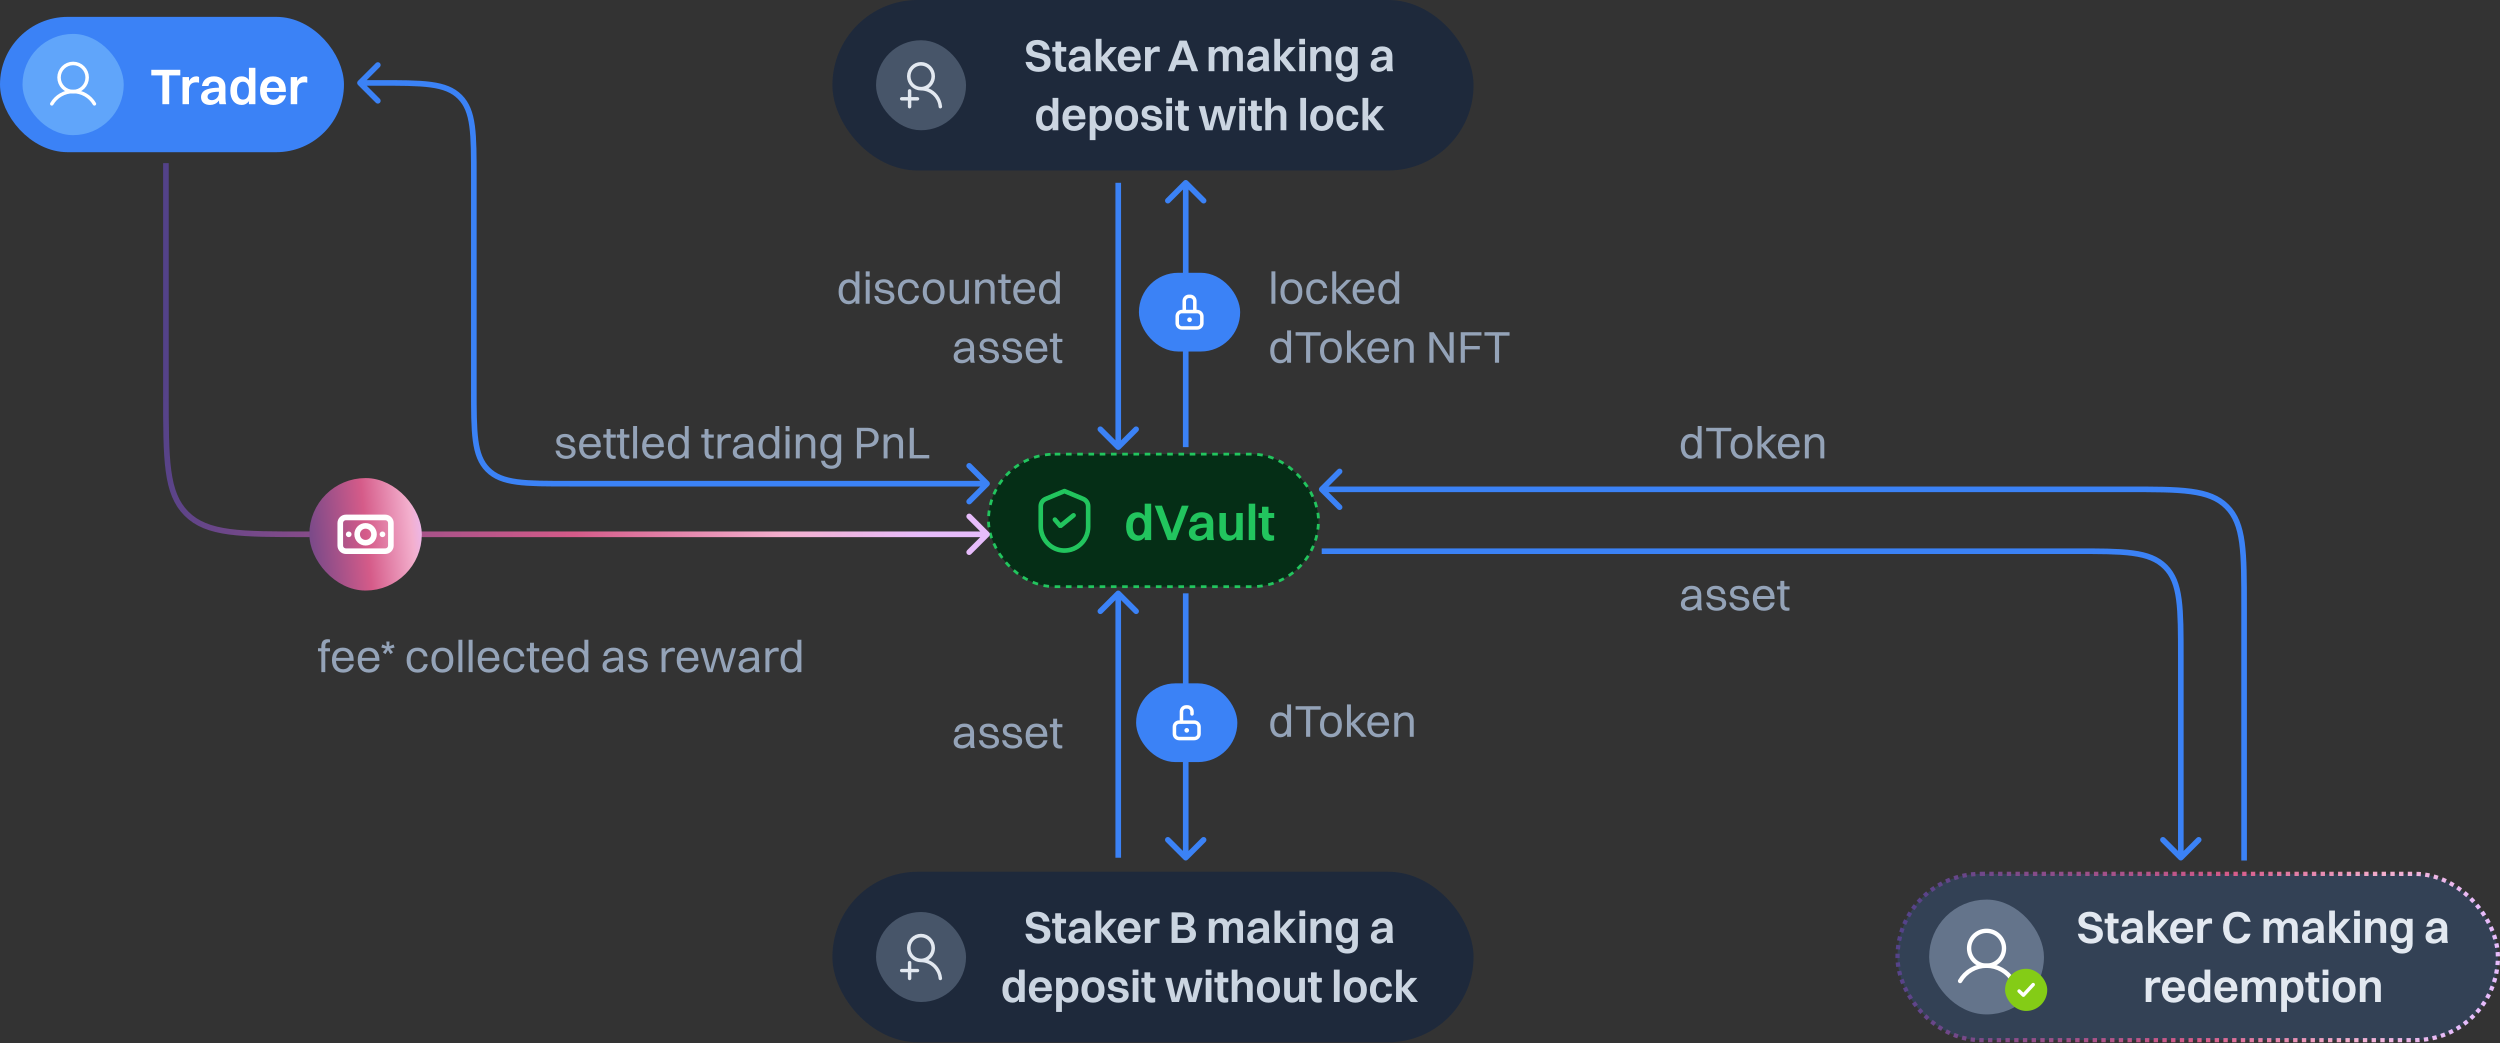 <svg width="889" height="371" viewBox="0 0 889 371" fill="none" xmlns="http://www.w3.org/2000/svg">
    <rect x="0" y="0" width="889" height="371" fill="#333333" stroke="none"/>
    <path d="M452.12 108V96.48H453.528V108H452.12ZM459.217 108.192C456.785 108.192 455.329 106.528 455.329 103.76C455.329 100.88 456.833 99.296 459.217 99.296C461.649 99.296 463.105 100.992 463.105 103.76C463.105 106.624 461.601 108.192 459.217 108.192ZM459.217 106.976C460.801 106.976 461.665 105.84 461.665 103.76C461.665 101.696 460.785 100.512 459.217 100.512C457.633 100.512 456.769 101.664 456.769 103.76C456.769 105.808 457.649 106.976 459.217 106.976ZM471.941 102.432H470.533C470.309 101.136 469.445 100.512 468.325 100.512C466.757 100.512 465.925 101.664 465.925 103.76C465.925 105.824 466.805 106.992 468.373 106.992C469.509 106.992 470.325 106.384 470.597 105.168H472.005C471.621 107.28 470.197 108.192 468.341 108.192C465.925 108.192 464.485 106.512 464.485 103.76C464.485 100.88 465.957 99.296 468.325 99.296C470.197 99.296 471.669 100.352 471.941 102.432ZM473.745 108V96.48H475.153V103.152L478.817 99.504H480.545L476.673 103.296L480.769 108H478.977L475.153 103.664V108H473.745ZM488.761 105.232C488.297 107.216 486.873 108.192 484.937 108.192C482.473 108.192 480.985 106.528 480.985 103.76C480.985 100.88 482.473 99.296 484.857 99.296C487.257 99.296 488.697 100.944 488.697 103.648V104H482.425C482.505 105.904 483.401 106.976 484.937 106.976C486.137 106.976 486.985 106.4 487.289 105.232H488.761ZM484.857 100.512C483.497 100.512 482.681 101.36 482.473 102.944H487.225C487.033 101.376 486.185 100.512 484.857 100.512ZM493.757 108.192C491.501 108.192 490.141 106.528 490.141 103.76C490.141 100.88 491.533 99.296 493.757 99.296C494.765 99.296 495.581 99.712 496.141 100.496V96.48H497.549V108H496.141V106.928C495.581 107.728 494.765 108.192 493.757 108.192ZM493.853 106.976C495.341 106.976 496.141 105.84 496.141 103.76C496.141 101.696 495.309 100.512 493.853 100.512C492.381 100.512 491.581 101.664 491.581 103.76C491.581 105.808 492.413 106.976 493.853 106.976ZM455.304 129.192C453.048 129.192 451.688 127.528 451.688 124.76C451.688 121.88 453.08 120.296 455.304 120.296C456.312 120.296 457.128 120.712 457.688 121.496V117.48H459.096V129H457.688V127.928C457.128 128.728 456.312 129.192 455.304 129.192ZM455.4 127.976C456.888 127.976 457.688 126.84 457.688 124.76C457.688 122.696 456.856 121.512 455.4 121.512C453.928 121.512 453.128 122.664 453.128 124.76C453.128 126.808 453.96 127.976 455.4 127.976ZM464.443 129V119.368H460.715V118.12H469.643V119.368H465.915V129H464.443ZM473.279 129.192C470.847 129.192 469.391 127.528 469.391 124.76C469.391 121.88 470.895 120.296 473.279 120.296C475.711 120.296 477.167 121.992 477.167 124.76C477.167 127.624 475.663 129.192 473.279 129.192ZM473.279 127.976C474.863 127.976 475.727 126.84 475.727 124.76C475.727 122.696 474.847 121.512 473.279 121.512C471.695 121.512 470.831 122.664 470.831 124.76C470.831 126.808 471.711 127.976 473.279 127.976ZM478.979 129V117.48H480.387V124.152L484.051 120.504H485.779L481.907 124.296L486.003 129H484.211L480.387 124.664V129H478.979ZM493.995 126.232C493.531 128.216 492.107 129.192 490.171 129.192C487.707 129.192 486.219 127.528 486.219 124.76C486.219 121.88 487.707 120.296 490.091 120.296C492.491 120.296 493.931 121.944 493.931 124.648V125H487.659C487.739 126.904 488.635 127.976 490.171 127.976C491.371 127.976 492.219 127.4 492.523 126.232H493.995ZM490.091 121.512C488.731 121.512 487.915 122.36 487.707 123.944H492.459C492.267 122.376 491.419 121.512 490.091 121.512ZM495.808 129V120.504H497.216V121.656C497.792 120.76 498.72 120.296 499.84 120.296C501.648 120.296 502.72 121.352 502.72 123.32V129H501.312V123.608C501.312 122.328 500.736 121.496 499.456 121.496C498.048 121.496 497.216 122.76 497.216 123.976V129H495.808ZM508.295 129V118.12H509.831L514.839 125.8L515.463 126.872V118.12H516.935V129H515.399L510.407 121.368L509.767 120.248V129H508.295ZM519.436 129V118.12H526.812V119.32H520.908V123.048H526.22V124.248H520.908V129H519.436ZM531.599 129V119.368H527.871V118.12H536.799V119.368H533.071V129H531.599Z" fill="#94A3B8"/>
    <path d="M455.304 262.192C453.048 262.192 451.688 260.528 451.688 257.76C451.688 254.88 453.08 253.296 455.304 253.296C456.312 253.296 457.128 253.712 457.688 254.496V250.48H459.096V262H457.688V260.928C457.128 261.728 456.312 262.192 455.304 262.192ZM455.4 260.976C456.888 260.976 457.688 259.84 457.688 257.76C457.688 255.696 456.856 254.512 455.4 254.512C453.928 254.512 453.128 255.664 453.128 257.76C453.128 259.808 453.96 260.976 455.4 260.976ZM464.443 262V252.368H460.715V251.12H469.643V252.368H465.915V262H464.443ZM473.279 262.192C470.847 262.192 469.391 260.528 469.391 257.76C469.391 254.88 470.895 253.296 473.279 253.296C475.711 253.296 477.167 254.992 477.167 257.76C477.167 260.624 475.663 262.192 473.279 262.192ZM473.279 260.976C474.863 260.976 475.727 259.84 475.727 257.76C475.727 255.696 474.847 254.512 473.279 254.512C471.695 254.512 470.831 255.664 470.831 257.76C470.831 259.808 471.711 260.976 473.279 260.976ZM478.979 262V250.48H480.387V257.152L484.051 253.504H485.779L481.907 257.296L486.003 262H484.211L480.387 257.664V262H478.979ZM493.995 259.232C493.531 261.216 492.107 262.192 490.171 262.192C487.707 262.192 486.219 260.528 486.219 257.76C486.219 254.88 487.707 253.296 490.091 253.296C492.491 253.296 493.931 254.944 493.931 257.648V258H487.659C487.739 259.904 488.635 260.976 490.171 260.976C491.371 260.976 492.219 260.4 492.523 259.232H493.995ZM490.091 254.512C488.731 254.512 487.915 255.36 487.707 256.944H492.459C492.267 255.376 491.419 254.512 490.091 254.512ZM495.808 262V253.504H497.216V254.656C497.792 253.76 498.72 253.296 499.84 253.296C501.648 253.296 502.72 254.352 502.72 256.32V262H501.312V256.608C501.312 255.328 500.736 254.496 499.456 254.496C498.048 254.496 497.216 255.76 497.216 256.976V262H495.808Z" fill="#94A3B8"/>
    <path d="M601.304 163.192C599.048 163.192 597.688 161.528 597.688 158.76C597.688 155.88 599.08 154.296 601.304 154.296C602.312 154.296 603.128 154.712 603.688 155.496V151.48H605.096V163H603.688V161.928C603.128 162.728 602.312 163.192 601.304 163.192ZM601.4 161.976C602.888 161.976 603.688 160.84 603.688 158.76C603.688 156.696 602.856 155.512 601.4 155.512C599.928 155.512 599.128 156.664 599.128 158.76C599.128 160.808 599.96 161.976 601.4 161.976ZM610.443 163V153.368H606.715V152.12H615.643V153.368H611.915V163H610.443ZM619.279 163.192C616.847 163.192 615.391 161.528 615.391 158.76C615.391 155.88 616.895 154.296 619.279 154.296C621.711 154.296 623.167 155.992 623.167 158.76C623.167 161.624 621.663 163.192 619.279 163.192ZM619.279 161.976C620.863 161.976 621.727 160.84 621.727 158.76C621.727 156.696 620.847 155.512 619.279 155.512C617.695 155.512 616.831 156.664 616.831 158.76C616.831 160.808 617.711 161.976 619.279 161.976ZM624.979 163V151.48H626.387V158.152L630.051 154.504H631.779L627.907 158.296L632.003 163H630.211L626.387 158.664V163H624.979ZM639.995 160.232C639.531 162.216 638.107 163.192 636.171 163.192C633.707 163.192 632.219 161.528 632.219 158.76C632.219 155.88 633.707 154.296 636.091 154.296C638.491 154.296 639.931 155.944 639.931 158.648V159H633.659C633.739 160.904 634.635 161.976 636.171 161.976C637.371 161.976 638.219 161.4 638.523 160.232H639.995ZM636.091 155.512C634.731 155.512 633.915 156.36 633.707 157.944H638.459C638.267 156.376 637.419 155.512 636.091 155.512ZM641.808 163V154.504H643.216V155.656C643.792 154.76 644.72 154.296 645.84 154.296C647.648 154.296 648.72 155.352 648.72 157.32V163H647.312V157.608C647.312 156.328 646.736 155.496 645.456 155.496C644.048 155.496 643.216 156.76 643.216 157.976V163H641.808Z" fill="#94A3B8"/>
    <path d="M199.16 156.68C199.16 159.048 204.68 157.096 204.68 160.6C204.68 162.184 203.272 163.192 201.272 163.192C199.256 163.192 197.848 162.232 197.528 160.232H198.936C199.128 161.416 200.008 162.072 201.32 162.072C202.6 162.072 203.272 161.496 203.272 160.696C203.272 158.376 197.816 160.296 197.816 156.776C197.816 155.48 198.824 154.296 200.904 154.296C202.744 154.296 204.104 155.16 204.376 157.272H202.968C202.76 155.944 202.024 155.448 200.824 155.448C199.768 155.448 199.16 155.976 199.16 156.68ZM213.698 160.232C213.234 162.216 211.81 163.192 209.874 163.192C207.41 163.192 205.922 161.528 205.922 158.76C205.922 155.88 207.41 154.296 209.794 154.296C212.194 154.296 213.634 155.944 213.634 158.648V159H207.362C207.442 160.904 208.338 161.976 209.874 161.976C211.074 161.976 211.922 161.4 212.226 160.232H213.698ZM209.794 155.512C208.434 155.512 207.618 156.36 207.41 157.944H212.162C211.97 156.376 211.122 155.512 209.794 155.512ZM215.703 160.552V155.624H214.519V154.504H215.703V152.552H217.111V154.504H218.983V155.624H217.111V160.552C217.111 161.576 217.415 162.056 218.663 162.056H218.951V163.064C218.791 163.144 218.439 163.192 218.039 163.192C216.455 163.192 215.703 162.344 215.703 160.552ZM220.515 160.552V155.624H219.331V154.504H220.515V152.552H221.923V154.504H223.795V155.624H221.923V160.552C221.923 161.576 222.227 162.056 223.475 162.056H223.763V163.064C223.603 163.144 223.251 163.192 222.851 163.192C221.267 163.192 220.515 162.344 220.515 160.552ZM225.136 163V151.48H226.544V163H225.136ZM236.12 160.232C235.656 162.216 234.232 163.192 232.296 163.192C229.832 163.192 228.344 161.528 228.344 158.76C228.344 155.88 229.832 154.296 232.216 154.296C234.616 154.296 236.056 155.944 236.056 158.648V159H229.784C229.864 160.904 230.76 161.976 232.296 161.976C233.496 161.976 234.344 161.4 234.648 160.232H236.12ZM232.216 155.512C230.856 155.512 230.04 156.36 229.832 157.944H234.584C234.392 156.376 233.544 155.512 232.216 155.512ZM241.117 163.192C238.861 163.192 237.501 161.528 237.501 158.76C237.501 155.88 238.893 154.296 241.117 154.296C242.125 154.296 242.941 154.712 243.501 155.496V151.48H244.909V163H243.501V161.928C242.941 162.728 242.125 163.192 241.117 163.192ZM241.213 161.976C242.701 161.976 243.501 160.84 243.501 158.76C243.501 156.696 242.669 155.512 241.213 155.512C239.741 155.512 238.941 156.664 238.941 158.76C238.941 160.808 239.773 161.976 241.213 161.976ZM250.546 160.552V155.624H249.362V154.504H250.546V152.552H251.954V154.504H253.826V155.624H251.954V160.552C251.954 161.576 252.258 162.056 253.506 162.056H253.794V163.064C253.634 163.144 253.282 163.192 252.882 163.192C251.298 163.192 250.546 162.344 250.546 160.552ZM255.167 163V154.504H256.575V155.816C257.151 154.776 258.063 154.296 259.087 154.296C259.423 154.296 259.727 154.376 259.887 154.504V155.768C259.647 155.688 259.343 155.656 259.007 155.656C257.311 155.656 256.575 156.712 256.575 158.248V163H255.167ZM262.275 157.272H260.867C261.139 155.4 262.371 154.296 264.451 154.296C266.723 154.296 267.827 155.624 267.827 157.608V160.952C267.827 161.928 267.907 162.536 268.131 163H266.643C266.483 162.664 266.435 162.168 266.419 161.656C265.699 162.728 264.547 163.192 263.523 163.192C261.763 163.192 260.579 162.376 260.579 160.76C260.579 159.592 261.219 158.744 262.467 158.328C263.619 157.944 264.787 157.848 266.419 157.832V157.64C266.419 156.264 265.779 155.512 264.323 155.512C263.107 155.512 262.451 156.184 262.275 157.272ZM262.019 160.728C262.019 161.512 262.675 161.976 263.667 161.976C265.235 161.976 266.419 160.744 266.419 159.288V158.888C262.803 158.92 262.019 159.688 262.019 160.728ZM273.32 163.192C271.064 163.192 269.704 161.528 269.704 158.76C269.704 155.88 271.096 154.296 273.32 154.296C274.328 154.296 275.144 154.712 275.704 155.496V151.48H277.112V163H275.704V161.928C275.144 162.728 274.328 163.192 273.32 163.192ZM273.416 161.976C274.904 161.976 275.704 160.84 275.704 158.76C275.704 156.696 274.872 155.512 273.416 155.512C271.944 155.512 271.144 156.664 271.144 158.76C271.144 160.808 271.976 161.976 273.416 161.976ZM279.354 153.368V151.48H280.762V153.368H279.354ZM279.354 163V154.504H280.762V163H279.354ZM282.995 163V154.504H284.403V155.656C284.979 154.76 285.907 154.296 287.027 154.296C288.835 154.296 289.907 155.352 289.907 157.32V163H288.499V157.608C288.499 156.328 287.923 155.496 286.643 155.496C285.235 155.496 284.403 156.76 284.403 157.976V163H282.995ZM295.175 163.064C293.015 163.064 291.719 161.416 291.719 158.696C291.719 155.848 293.047 154.296 295.175 154.296C296.311 154.296 297.159 154.696 297.719 155.432V154.504H299.127V163.256C299.127 165.624 297.607 166.728 295.655 166.728C293.655 166.728 292.247 165.768 291.943 163.832H293.351C293.527 164.952 294.407 165.56 295.639 165.56C296.887 165.56 297.719 164.888 297.719 163.304V161.848C297.127 162.648 296.263 163.064 295.175 163.064ZM295.431 161.848C296.919 161.848 297.719 160.728 297.719 158.68C297.719 156.68 296.887 155.512 295.431 155.512C293.959 155.512 293.159 156.632 293.159 158.696C293.159 160.696 293.975 161.848 295.431 161.848ZM304.717 163V152.12H308.445C310.909 152.12 312.461 153.432 312.461 155.56C312.461 157.752 310.893 159.032 308.461 159.032H306.189V163H304.717ZM308.429 153.32H306.189V157.832H308.381C309.997 157.832 310.941 156.968 310.941 155.576C310.941 154.2 309.981 153.32 308.429 153.32ZM314.214 163V154.504H315.622V155.656C316.198 154.76 317.126 154.296 318.246 154.296C320.054 154.296 321.126 155.352 321.126 157.32V163H319.718V157.608C319.718 156.328 319.142 155.496 317.862 155.496C316.454 155.496 315.622 156.76 315.622 157.976V163H314.214ZM323.498 163V152.12H324.97V161.8H330.442V163H323.498Z" fill="#94A3B8"/>
    <path d="M113.08 231.624V230.504H114.264V229.928C114.264 228.136 115 227.288 116.568 227.288C116.92 227.288 117.208 227.352 117.352 227.416V228.424H117.208C115.976 228.424 115.672 228.904 115.672 229.928V230.504H117.352V231.624H115.672V239H114.264V231.624H113.08ZM125.823 236.232C125.359 238.216 123.935 239.192 121.999 239.192C119.535 239.192 118.047 237.528 118.047 234.76C118.047 231.88 119.535 230.296 121.919 230.296C124.319 230.296 125.759 231.944 125.759 234.648V235H119.487C119.567 236.904 120.463 237.976 121.999 237.976C123.199 237.976 124.047 237.4 124.351 236.232H125.823ZM121.919 231.512C120.559 231.512 119.743 232.36 119.535 233.944H124.287C124.095 232.376 123.247 231.512 121.919 231.512ZM134.98 236.232C134.516 238.216 133.092 239.192 131.156 239.192C128.692 239.192 127.204 237.528 127.204 234.76C127.204 231.88 128.692 230.296 131.076 230.296C133.476 230.296 134.916 231.944 134.916 234.648V235H128.644C128.724 236.904 129.62 237.976 131.156 237.976C132.356 237.976 133.204 237.4 133.508 236.232H134.98ZM131.076 231.512C129.716 231.512 128.9 232.36 128.692 233.944H133.444C133.252 232.376 132.404 231.512 131.076 231.512ZM139.764 231.944L138.852 232.616L137.956 231.176L137.06 232.616L136.148 231.944L137.236 230.664L135.588 230.264L135.94 229.176L137.508 229.816L137.38 228.12H138.516L138.404 229.816L139.956 229.176L140.308 230.264L138.676 230.664L139.764 231.944ZM152.05 233.432H150.642C150.418 232.136 149.554 231.512 148.434 231.512C146.866 231.512 146.034 232.664 146.034 234.76C146.034 236.824 146.914 237.992 148.482 237.992C149.618 237.992 150.434 237.384 150.706 236.168H152.114C151.73 238.28 150.306 239.192 148.45 239.192C146.034 239.192 144.594 237.512 144.594 234.76C144.594 231.88 146.066 230.296 148.434 230.296C150.306 230.296 151.778 231.352 152.05 233.432ZM157.31 239.192C154.878 239.192 153.422 237.528 153.422 234.76C153.422 231.88 154.926 230.296 157.31 230.296C159.742 230.296 161.198 231.992 161.198 234.76C161.198 237.624 159.694 239.192 157.31 239.192ZM157.31 237.976C158.894 237.976 159.758 236.84 159.758 234.76C159.758 232.696 158.878 231.512 157.31 231.512C155.726 231.512 154.862 232.664 154.862 234.76C154.862 236.808 155.742 237.976 157.31 237.976ZM163.011 239V227.48H164.419V239H163.011ZM166.651 239V227.48H168.059V239H166.651ZM177.636 236.232C177.172 238.216 175.748 239.192 173.812 239.192C171.348 239.192 169.86 237.528 169.86 234.76C169.86 231.88 171.348 230.296 173.732 230.296C176.132 230.296 177.572 231.944 177.572 234.648V235H171.3C171.38 236.904 172.276 237.976 173.812 237.976C175.012 237.976 175.86 237.4 176.164 236.232H177.636ZM173.732 231.512C172.372 231.512 171.556 232.36 171.348 233.944H176.1C175.908 232.376 175.06 231.512 173.732 231.512ZM186.472 233.432H185.064C184.84 232.136 183.976 231.512 182.856 231.512C181.288 231.512 180.456 232.664 180.456 234.76C180.456 236.824 181.336 237.992 182.904 237.992C184.04 237.992 184.856 237.384 185.128 236.168H186.536C186.152 238.28 184.728 239.192 182.872 239.192C180.456 239.192 179.016 237.512 179.016 234.76C179.016 231.88 180.488 230.296 182.856 230.296C184.728 230.296 186.2 231.352 186.472 233.432ZM188.468 236.552V231.624H187.284V230.504H188.468V228.552H189.876V230.504H191.748V231.624H189.876V236.552C189.876 237.576 190.18 238.056 191.428 238.056H191.716V239.064C191.556 239.144 191.204 239.192 190.804 239.192C189.22 239.192 188.468 238.344 188.468 236.552ZM200.433 236.232C199.969 238.216 198.545 239.192 196.609 239.192C194.145 239.192 192.657 237.528 192.657 234.76C192.657 231.88 194.145 230.296 196.529 230.296C198.929 230.296 200.369 231.944 200.369 234.648V235H194.097C194.177 236.904 195.073 237.976 196.609 237.976C197.809 237.976 198.657 237.4 198.961 236.232H200.433ZM196.529 231.512C195.169 231.512 194.353 232.36 194.145 233.944H198.897C198.705 232.376 197.857 231.512 196.529 231.512ZM205.429 239.192C203.173 239.192 201.813 237.528 201.813 234.76C201.813 231.88 203.205 230.296 205.429 230.296C206.437 230.296 207.253 230.712 207.813 231.496V227.48H209.221V239H207.813V237.928C207.253 238.728 206.437 239.192 205.429 239.192ZM205.525 237.976C207.013 237.976 207.813 236.84 207.813 234.76C207.813 232.696 206.981 231.512 205.525 231.512C204.053 231.512 203.253 232.664 203.253 234.76C203.253 236.808 204.085 237.976 205.525 237.976ZM215.963 233.272H214.555C214.827 231.4 216.059 230.296 218.139 230.296C220.411 230.296 221.515 231.624 221.515 233.608V236.952C221.515 237.928 221.595 238.536 221.819 239H220.331C220.171 238.664 220.123 238.168 220.107 237.656C219.387 238.728 218.235 239.192 217.211 239.192C215.451 239.192 214.267 238.376 214.267 236.76C214.267 235.592 214.907 234.744 216.155 234.328C217.307 233.944 218.475 233.848 220.107 233.832V233.64C220.107 232.264 219.467 231.512 218.011 231.512C216.795 231.512 216.139 232.184 215.963 233.272ZM215.707 236.728C215.707 237.512 216.363 237.976 217.355 237.976C218.923 237.976 220.107 236.744 220.107 235.288V234.888C216.491 234.92 215.707 235.688 215.707 236.728ZM224.863 232.68C224.863 235.048 230.383 233.096 230.383 236.6C230.383 238.184 228.975 239.192 226.975 239.192C224.959 239.192 223.551 238.232 223.231 236.232H224.639C224.831 237.416 225.711 238.072 227.023 238.072C228.303 238.072 228.975 237.496 228.975 236.696C228.975 234.376 223.519 236.296 223.519 232.776C223.519 231.48 224.527 230.296 226.607 230.296C228.447 230.296 229.807 231.16 230.079 233.272H228.671C228.463 231.944 227.727 231.448 226.527 231.448C225.471 231.448 224.863 231.976 224.863 232.68ZM235.261 239V230.504H236.669V231.816C237.245 230.776 238.157 230.296 239.181 230.296C239.517 230.296 239.821 230.376 239.981 230.504V231.768C239.741 231.688 239.437 231.656 239.101 231.656C237.405 231.656 236.669 232.712 236.669 234.248V239H235.261ZM248.417 236.232C247.953 238.216 246.529 239.192 244.593 239.192C242.129 239.192 240.641 237.528 240.641 234.76C240.641 231.88 242.129 230.296 244.513 230.296C246.913 230.296 248.353 231.944 248.353 234.648V235H242.081C242.161 236.904 243.057 237.976 244.593 237.976C245.793 237.976 246.641 237.4 246.945 236.232H248.417ZM244.513 231.512C243.153 231.512 242.337 232.36 242.129 233.944H246.881C246.689 232.376 245.841 231.512 244.513 231.512ZM257.433 239L255.593 232.648L255.401 231.688L255.209 232.648L253.385 239H251.641L249.113 230.504H250.633L252.377 237.096L252.585 237.96L252.793 237.096L254.729 230.504H256.249L258.185 237.096L258.377 237.928L258.553 237.096L260.297 230.504H261.753L259.209 239H257.433ZM264.322 233.272H262.914C263.186 231.4 264.418 230.296 266.498 230.296C268.77 230.296 269.874 231.624 269.874 233.608V236.952C269.874 237.928 269.954 238.536 270.178 239H268.69C268.53 238.664 268.482 238.168 268.466 237.656C267.746 238.728 266.594 239.192 265.57 239.192C263.81 239.192 262.626 238.376 262.626 236.76C262.626 235.592 263.266 234.744 264.514 234.328C265.666 233.944 266.834 233.848 268.466 233.832V233.64C268.466 232.264 267.826 231.512 266.37 231.512C265.154 231.512 264.498 232.184 264.322 233.272ZM264.066 236.728C264.066 237.512 264.722 237.976 265.714 237.976C267.282 237.976 268.466 236.744 268.466 235.288V234.888C264.85 234.92 264.066 235.688 264.066 236.728ZM272.183 239V230.504H273.591V231.816C274.167 230.776 275.079 230.296 276.103 230.296C276.439 230.296 276.743 230.376 276.903 230.504V231.768C276.663 231.688 276.359 231.656 276.023 231.656C274.327 231.656 273.591 232.712 273.591 234.248V239H272.183ZM281.179 239.192C278.923 239.192 277.563 237.528 277.563 234.76C277.563 231.88 278.955 230.296 281.179 230.296C282.187 230.296 283.003 230.712 283.563 231.496V227.48H284.971V239H283.563V237.928C283.003 238.728 282.187 239.192 281.179 239.192ZM281.275 237.976C282.763 237.976 283.563 236.84 283.563 234.76C283.563 232.696 282.731 231.512 281.275 231.512C279.803 231.512 279.003 232.664 279.003 234.76C279.003 236.808 279.835 237.976 281.275 237.976Z" fill="#94A3B8"/>
    <path d="M599.416 211.272H598.008C598.28 209.4 599.512 208.296 601.592 208.296C603.864 208.296 604.968 209.624 604.968 211.608V214.952C604.968 215.928 605.048 216.536 605.272 217H603.784C603.624 216.664 603.576 216.168 603.56 215.656C602.84 216.728 601.688 217.192 600.664 217.192C598.904 217.192 597.72 216.376 597.72 214.76C597.72 213.592 598.36 212.744 599.608 212.328C600.76 211.944 601.928 211.848 603.56 211.832V211.64C603.56 210.264 602.92 209.512 601.464 209.512C600.248 209.512 599.592 210.184 599.416 211.272ZM599.16 214.728C599.16 215.512 599.816 215.976 600.808 215.976C602.376 215.976 603.56 214.744 603.56 213.288V212.888C599.944 212.92 599.16 213.688 599.16 214.728ZM608.316 210.68C608.316 213.048 613.836 211.096 613.836 214.6C613.836 216.184 612.428 217.192 610.428 217.192C608.412 217.192 607.004 216.232 606.684 214.232H608.092C608.284 215.416 609.164 216.072 610.476 216.072C611.756 216.072 612.428 215.496 612.428 214.696C612.428 212.376 606.972 214.296 606.972 210.776C606.972 209.48 607.98 208.296 610.06 208.296C611.9 208.296 613.26 209.16 613.532 211.272H612.124C611.916 209.944 611.18 209.448 609.98 209.448C608.924 209.448 608.316 209.976 608.316 210.68ZM616.551 210.68C616.551 213.048 622.071 211.096 622.071 214.6C622.071 216.184 620.663 217.192 618.663 217.192C616.647 217.192 615.239 216.232 614.919 214.232H616.327C616.519 215.416 617.399 216.072 618.711 216.072C619.991 216.072 620.663 215.496 620.663 214.696C620.663 212.376 615.207 214.296 615.207 210.776C615.207 209.48 616.215 208.296 618.295 208.296C620.135 208.296 621.495 209.16 621.767 211.272H620.359C620.151 209.944 619.415 209.448 618.215 209.448C617.159 209.448 616.551 209.976 616.551 210.68ZM631.089 214.232C630.625 216.216 629.201 217.192 627.265 217.192C624.801 217.192 623.313 215.528 623.313 212.76C623.313 209.88 624.801 208.296 627.185 208.296C629.585 208.296 631.025 209.944 631.025 212.648V213H624.753C624.833 214.904 625.729 215.976 627.265 215.976C628.465 215.976 629.313 215.4 629.617 214.232H631.089ZM627.185 209.512C625.825 209.512 625.009 210.36 624.801 211.944H629.553C629.361 210.376 628.513 209.512 627.185 209.512ZM633.093 214.552V209.624H631.909V208.504H633.093V206.552H634.501V208.504H636.373V209.624H634.501V214.552C634.501 215.576 634.805 216.056 636.053 216.056H636.341V217.064C636.181 217.144 635.829 217.192 635.429 217.192C633.845 217.192 633.093 216.344 633.093 214.552Z" fill="#94A3B8"/>
    <path d="M301.82 108.192C299.564 108.192 298.204 106.528 298.204 103.76C298.204 100.88 299.596 99.296 301.82 99.296C302.828 99.296 303.644 99.712 304.204 100.496V96.48H305.612V108H304.204V106.928C303.644 107.728 302.828 108.192 301.82 108.192ZM301.916 106.976C303.404 106.976 304.204 105.84 304.204 103.76C304.204 101.696 303.372 100.512 301.916 100.512C300.444 100.512 299.644 101.664 299.644 103.76C299.644 105.808 300.476 106.976 301.916 106.976ZM307.854 98.368V96.48H309.262V98.368H307.854ZM307.854 108V99.504H309.262V108H307.854ZM312.535 101.68C312.535 104.048 318.055 102.096 318.055 105.6C318.055 107.184 316.647 108.192 314.647 108.192C312.631 108.192 311.223 107.232 310.903 105.232H312.311C312.503 106.416 313.383 107.072 314.695 107.072C315.975 107.072 316.647 106.496 316.647 105.696C316.647 103.376 311.191 105.296 311.191 101.776C311.191 100.48 312.199 99.296 314.279 99.296C316.119 99.296 317.479 100.16 317.751 102.272H316.343C316.135 100.944 315.399 100.448 314.199 100.448C313.143 100.448 312.535 100.976 312.535 101.68ZM326.753 102.432H325.345C325.121 101.136 324.257 100.512 323.137 100.512C321.569 100.512 320.737 101.664 320.737 103.76C320.737 105.824 321.617 106.992 323.185 106.992C324.321 106.992 325.137 106.384 325.409 105.168H326.817C326.433 107.28 325.009 108.192 323.153 108.192C320.737 108.192 319.297 106.512 319.297 103.76C319.297 100.88 320.769 99.296 323.137 99.296C325.009 99.296 326.481 100.352 326.753 102.432ZM332.014 108.192C329.582 108.192 328.126 106.528 328.126 103.76C328.126 100.88 329.63 99.296 332.014 99.296C334.446 99.296 335.902 100.992 335.902 103.76C335.902 106.624 334.398 108.192 332.014 108.192ZM332.014 106.976C333.598 106.976 334.462 105.84 334.462 103.76C334.462 101.696 333.582 100.512 332.014 100.512C330.43 100.512 329.566 101.664 329.566 103.76C329.566 105.808 330.446 106.976 332.014 106.976ZM343.122 104.528V99.504H344.53V108H343.122V106.848C342.546 107.744 341.65 108.192 340.546 108.192C338.77 108.192 337.714 107.152 337.714 105.184V99.504H339.122V104.896C339.122 106.176 339.682 106.992 340.93 106.992C342.306 106.992 343.122 105.744 343.122 104.528ZM346.776 108V99.504H348.184V100.656C348.76 99.76 349.688 99.296 350.808 99.296C352.616 99.296 353.688 100.352 353.688 102.32V108H352.28V102.608C352.28 101.328 351.704 100.496 350.424 100.496C349.016 100.496 348.184 101.76 348.184 102.976V108H346.776ZM356.125 105.552V100.624H354.941V99.504H356.125V97.552H357.533V99.504H359.405V100.624H357.533V105.552C357.533 106.576 357.837 107.056 359.085 107.056H359.373V108.064C359.213 108.144 358.861 108.192 358.461 108.192C356.877 108.192 356.125 107.344 356.125 105.552ZM368.089 105.232C367.625 107.216 366.201 108.192 364.265 108.192C361.801 108.192 360.313 106.528 360.313 103.76C360.313 100.88 361.801 99.296 364.185 99.296C366.585 99.296 368.025 100.944 368.025 103.648V104H361.753C361.833 105.904 362.729 106.976 364.265 106.976C365.465 106.976 366.313 106.4 366.617 105.232H368.089ZM364.185 100.512C362.825 100.512 362.009 101.36 361.801 102.944H366.553C366.361 101.376 365.513 100.512 364.185 100.512ZM373.085 108.192C370.829 108.192 369.469 106.528 369.469 103.76C369.469 100.88 370.861 99.296 373.085 99.296C374.093 99.296 374.909 99.712 375.469 100.496V96.48H376.877V108H375.469V106.928C374.909 107.728 374.093 108.192 373.085 108.192ZM373.181 106.976C374.669 106.976 375.469 105.84 375.469 103.76C375.469 101.696 374.637 100.512 373.181 100.512C371.709 100.512 370.909 101.664 370.909 103.76C370.909 105.808 371.741 106.976 373.181 106.976ZM340.822 123.272H339.414C339.686 121.4 340.918 120.296 342.998 120.296C345.27 120.296 346.374 121.624 346.374 123.608V126.952C346.374 127.928 346.454 128.536 346.678 129H345.19C345.03 128.664 344.982 128.168 344.966 127.656C344.246 128.728 343.094 129.192 342.07 129.192C340.31 129.192 339.126 128.376 339.126 126.76C339.126 125.592 339.766 124.744 341.014 124.328C342.166 123.944 343.334 123.848 344.966 123.832V123.64C344.966 122.264 344.326 121.512 342.87 121.512C341.654 121.512 340.998 122.184 340.822 123.272ZM340.566 126.728C340.566 127.512 341.222 127.976 342.214 127.976C343.782 127.976 344.966 126.744 344.966 125.288V124.888C341.35 124.92 340.566 125.688 340.566 126.728ZM349.723 122.68C349.723 125.048 355.243 123.096 355.243 126.6C355.243 128.184 353.835 129.192 351.835 129.192C349.819 129.192 348.411 128.232 348.09 126.232H349.499C349.691 127.416 350.571 128.072 351.883 128.072C353.163 128.072 353.835 127.496 353.835 126.696C353.835 124.376 348.379 126.296 348.379 122.776C348.379 121.48 349.387 120.296 351.467 120.296C353.307 120.296 354.667 121.16 354.939 123.272H353.531C353.323 121.944 352.587 121.448 351.387 121.448C350.331 121.448 349.723 121.976 349.723 122.68ZM357.957 122.68C357.957 125.048 363.477 123.096 363.477 126.6C363.477 128.184 362.069 129.192 360.069 129.192C358.053 129.192 356.645 128.232 356.325 126.232H357.733C357.925 127.416 358.805 128.072 360.117 128.072C361.397 128.072 362.069 127.496 362.069 126.696C362.069 124.376 356.613 126.296 356.613 122.776C356.613 121.48 357.621 120.296 359.701 120.296C361.541 120.296 362.901 121.16 363.173 123.272H361.765C361.557 121.944 360.821 121.448 359.621 121.448C358.565 121.448 357.957 121.976 357.957 122.68ZM372.495 126.232C372.031 128.216 370.607 129.192 368.671 129.192C366.207 129.192 364.719 127.528 364.719 124.76C364.719 121.88 366.207 120.296 368.591 120.296C370.991 120.296 372.431 121.944 372.431 124.648V125H366.159C366.239 126.904 367.135 127.976 368.671 127.976C369.871 127.976 370.719 127.4 371.023 126.232H372.495ZM368.591 121.512C367.231 121.512 366.415 122.36 366.207 123.944H370.959C370.767 122.376 369.919 121.512 368.591 121.512ZM374.5 126.552V121.624H373.316V120.504H374.5V118.552H375.908V120.504H377.78V121.624H375.908V126.552C375.908 127.576 376.212 128.056 377.46 128.056H377.748V129.064C377.588 129.144 377.236 129.192 376.836 129.192C375.252 129.192 374.5 128.344 374.5 126.552Z" fill="#94A3B8"/>
    <path d="M340.822 260.272H339.414C339.686 258.4 340.918 257.296 342.998 257.296C345.27 257.296 346.374 258.624 346.374 260.608V263.952C346.374 264.928 346.454 265.536 346.678 266H345.19C345.03 265.664 344.982 265.168 344.966 264.656C344.246 265.728 343.094 266.192 342.07 266.192C340.31 266.192 339.126 265.376 339.126 263.76C339.126 262.592 339.766 261.744 341.014 261.328C342.166 260.944 343.334 260.848 344.966 260.832V260.64C344.966 259.264 344.326 258.512 342.87 258.512C341.654 258.512 340.998 259.184 340.822 260.272ZM340.566 263.728C340.566 264.512 341.222 264.976 342.214 264.976C343.782 264.976 344.966 263.744 344.966 262.288V261.888C341.35 261.92 340.566 262.688 340.566 263.728ZM349.723 259.68C349.723 262.048 355.243 260.096 355.243 263.6C355.243 265.184 353.835 266.192 351.835 266.192C349.819 266.192 348.411 265.232 348.09 263.232H349.499C349.691 264.416 350.571 265.072 351.883 265.072C353.163 265.072 353.835 264.496 353.835 263.696C353.835 261.376 348.379 263.296 348.379 259.776C348.379 258.48 349.387 257.296 351.467 257.296C353.307 257.296 354.667 258.16 354.939 260.272H353.531C353.323 258.944 352.587 258.448 351.387 258.448C350.331 258.448 349.723 258.976 349.723 259.68ZM357.957 259.68C357.957 262.048 363.477 260.096 363.477 263.6C363.477 265.184 362.069 266.192 360.069 266.192C358.053 266.192 356.645 265.232 356.325 263.232H357.733C357.925 264.416 358.805 265.072 360.117 265.072C361.397 265.072 362.069 264.496 362.069 263.696C362.069 261.376 356.613 263.296 356.613 259.776C356.613 258.48 357.621 257.296 359.701 257.296C361.541 257.296 362.901 258.16 363.173 260.272H361.765C361.557 258.944 360.821 258.448 359.621 258.448C358.565 258.448 357.957 258.976 357.957 259.68ZM372.495 263.232C372.031 265.216 370.607 266.192 368.671 266.192C366.207 266.192 364.719 264.528 364.719 261.76C364.719 258.88 366.207 257.296 368.591 257.296C370.991 257.296 372.431 258.944 372.431 261.648V262H366.159C366.239 263.904 367.135 264.976 368.671 264.976C369.871 264.976 370.719 264.4 371.023 263.232H372.495ZM368.591 258.512C367.231 258.512 366.415 259.36 366.207 260.944H370.959C370.767 259.376 369.919 258.512 368.591 258.512ZM374.5 263.552V258.624H373.316V257.504H374.5V255.552H375.908V257.504H377.78V258.624H375.908V263.552C375.908 264.576 376.212 265.056 377.46 265.056H377.748V266.064C377.588 266.144 377.236 266.192 376.836 266.192C375.252 266.192 374.5 265.344 374.5 263.552Z" fill="#94A3B8"/>
    <rect x="351.5" y="161.5" width="117.356" height="47.117" rx="23.558" fill="#052E16"/>
    <rect x="351.5" y="161.5" width="117.356" height="47.117" rx="23.558" stroke="#22C55E" stroke-dasharray="2 2"/>
    <g clip-path="url(#clip0_2675_593)">
        <path d="M381.341 182.843L377.125 186.261L375.502 184.353C375.399 184.26 375.265 184.208 375.126 184.206C374.987 184.205 374.852 184.254 374.747 184.345C374.642 184.436 374.574 184.563 374.556 184.7C374.537 184.838 374.57 184.978 374.647 185.093L376.641 187.429L376.698 187.486H377.439L382.081 183.726C382.147 183.682 382.203 183.625 382.246 183.558C382.289 183.492 382.317 183.417 382.329 183.338C382.342 183.26 382.337 183.18 382.317 183.103C382.296 183.027 382.26 182.955 382.21 182.894C382.16 182.832 382.098 182.781 382.028 182.745C381.957 182.709 381.88 182.687 381.801 182.683C381.721 182.678 381.642 182.69 381.568 182.717C381.494 182.745 381.426 182.788 381.369 182.843H381.341Z" fill="#22C55E" stroke="#22C55E" stroke-width="0.5"/>
        <path d="M387.52 180.053C387.52 179.376 387.321 178.715 386.946 178.152C386.57 177.589 386.037 177.151 385.412 176.891L378.747 174.1C378.61 174.045 378.457 174.045 378.32 174.1L371.627 176.891C371.002 177.151 370.469 177.589 370.094 178.152C369.718 178.715 369.519 179.376 369.52 180.053V187.173C369.52 192.1 373.421 196.201 378.235 196.344H378.52C380.902 196.344 383.186 195.4 384.873 193.718C386.56 192.036 387.512 189.754 387.52 187.372V180.053ZM386.38 187.372C386.377 188.422 386.163 189.46 385.753 190.425C385.342 191.391 384.742 192.264 383.988 192.994C383.234 193.724 382.342 194.296 381.363 194.675C380.385 195.055 379.341 195.235 378.292 195.205C374.076 195.091 370.659 191.474 370.659 187.173V180.053C370.657 179.603 370.789 179.163 371.037 178.788C371.286 178.413 371.64 178.119 372.054 177.945L378.52 175.239L384.985 177.945C385.399 178.119 385.753 178.413 386.002 178.788C386.25 179.163 386.382 179.603 386.38 180.053V187.372Z" fill="#22C55E" stroke="#22C55E" stroke-width="0.5"/>
    </g>
    <path d="M404.516 192.329C401.996 192.329 400.448 190.403 400.448 187.253C400.448 183.977 402.032 182.141 404.516 182.141C405.578 182.141 406.46 182.591 407.054 183.455V179.099H409.358V192.059H407.054V190.961C406.442 191.843 405.578 192.329 404.516 192.329ZM404.93 190.421C406.316 190.421 407.054 189.305 407.054 187.253C407.054 185.201 406.28 184.049 404.93 184.049C403.562 184.049 402.824 185.183 402.824 187.253C402.824 189.287 403.58 190.421 404.93 190.421ZM413.19 179.819L416.358 188.423L416.736 189.773L417.096 188.423L420.264 179.819H422.694L418.086 192.059H415.242L410.616 179.819H413.19ZM425.401 185.579H423.079C423.385 183.437 424.951 182.141 427.381 182.141C430.063 182.141 431.431 183.725 431.431 185.957V189.701C431.431 190.889 431.539 191.555 431.719 192.059H429.325C429.199 191.735 429.145 191.267 429.127 190.745C428.335 191.861 427.147 192.329 425.995 192.329C424.105 192.329 422.755 191.393 422.755 189.539C422.755 188.225 423.493 187.235 424.969 186.749C426.247 186.317 427.489 186.209 429.109 186.191V185.957C429.109 184.715 428.515 184.049 427.237 184.049C426.139 184.049 425.545 184.661 425.401 185.579ZM425.077 189.413C425.077 190.151 425.653 190.619 426.589 190.619C428.011 190.619 429.109 189.467 429.109 188.027V187.613C425.833 187.667 425.077 188.441 425.077 189.413ZM439.622 188.009V182.411H441.926V192.059H439.622V190.763C438.992 191.825 438.002 192.329 436.814 192.329C434.906 192.329 433.628 191.177 433.628 188.855V182.411H435.932V188.387C435.932 189.701 436.472 190.421 437.606 190.421C438.848 190.421 439.622 189.305 439.622 188.009ZM444.052 192.059V179.099H446.356V192.059H444.052ZM448.77 189.053V184.193H447.528V182.411H448.77V180.197H451.074V182.411H453.108V184.193H451.074V188.855C451.074 189.863 451.362 190.403 452.64 190.403H453.072V192.095C452.82 192.221 452.298 192.329 451.668 192.329C449.706 192.329 448.77 191.213 448.77 189.053Z" fill="#22C55E"/>
    <rect x="296" width="228" height="60.626" rx="30.313" fill="#1E293B"/>
    <rect x="311.52" y="14.312" width="32" height="32" rx="16" fill="#475569"/>
    <path fill-rule="evenodd" clip-rule="evenodd" d="M327.517 30.9C325.464 30.9 323.799 29.207 323.799 27.118C323.799 25.164 325.258 23.555 327.128 23.357C327.251 23.345 327.376 23.338 327.501 23.338C329.554 23.338 331.219 25.031 331.219 27.12C331.219 29.075 329.76 30.683 327.889 30.881C327.766 30.893 327.643 30.9 327.517 30.9ZM335.01 37.925L335.02 38.041C335.017 38.005 335.012 37.97 335.009 37.934C335.003 38.282 334.726 38.562 334.384 38.562C334.038 38.562 333.757 38.276 333.757 37.925H333.756C333.445 34.7 330.772 32.179 327.52 32.178L327.517 32.177C327.511 32.177 327.506 32.178 327.501 32.178C324.754 32.178 322.529 29.913 322.529 27.12C322.529 24.327 324.754 22.062 327.501 22.062C327.503 22.062 327.506 22.063 327.508 22.063C327.511 22.063 327.514 22.062 327.517 22.062C330.262 22.062 332.487 24.326 332.487 27.118C332.487 28.163 332.167 29.127 331.633 29.931C331.627 29.939 331.623 29.947 331.618 29.955C331.539 30.072 331.456 30.184 331.369 30.293C331.339 30.331 331.308 30.368 331.277 30.404C331.197 30.497 331.117 30.59 331.032 30.679C330.97 30.743 330.902 30.802 330.836 30.863C330.738 30.952 330.639 31.039 330.534 31.12C330.43 31.203 330.324 31.282 330.213 31.355C330.193 31.369 330.175 31.385 330.156 31.397C332.78 32.399 334.703 34.845 334.993 37.786C335.003 37.831 335.01 37.877 335.01 37.925ZM326.272 34.519C326.61 34.519 326.883 34.793 326.883 35.131C326.883 35.468 326.61 35.742 326.272 35.742H324.063V37.951C324.063 38.289 323.789 38.562 323.451 38.562C323.114 38.562 322.84 38.289 322.84 37.951V35.742H320.632C320.293 35.742 320.02 35.468 320.02 35.131C320.02 34.793 320.293 34.519 320.632 34.519H322.84V32.31C322.84 31.972 323.114 31.699 323.451 31.699C323.789 31.699 324.063 31.972 324.063 32.31V34.519H326.272Z" fill="#E2E8F0"/>
    <path d="M367.075 17.169C367.075 19.776 373.587 17.665 373.587 22.113C373.587 24.305 371.795 25.552 369.331 25.552C366.851 25.552 365.091 24.401 364.675 22.032H366.931C367.203 23.184 368.035 23.825 369.347 23.825C370.691 23.825 371.379 23.265 371.379 22.384C371.379 19.616 364.883 21.697 364.883 17.36C364.883 15.633 366.307 14.193 368.883 14.193C371.075 14.193 372.931 15.248 373.283 17.697H370.995C370.739 16.48 369.987 15.921 368.819 15.921C367.731 15.921 367.075 16.416 367.075 17.169ZM375.301 22.64V18.32H374.197V16.736H375.301V14.768H377.349V16.736H379.157V18.32H377.349V22.465C377.349 23.36 377.605 23.84 378.741 23.84H379.125V25.345C378.901 25.456 378.437 25.552 377.877 25.552C376.133 25.552 375.301 24.561 375.301 22.64ZM382.341 19.552H380.277C380.549 17.648 381.941 16.497 384.101 16.497C386.485 16.497 387.701 17.904 387.701 19.889V23.216C387.701 24.273 387.797 24.864 387.957 25.312H385.829C385.717 25.024 385.669 24.608 385.653 24.145C384.949 25.137 383.893 25.552 382.869 25.552C381.189 25.552 379.989 24.721 379.989 23.073C379.989 21.904 380.645 21.024 381.957 20.593C383.093 20.209 384.197 20.113 385.637 20.096V19.889C385.637 18.785 385.109 18.192 383.973 18.192C382.997 18.192 382.469 18.736 382.341 19.552ZM382.053 22.96C382.053 23.616 382.565 24.032 383.397 24.032C384.661 24.032 385.637 23.009 385.637 21.729V21.36C382.725 21.409 382.053 22.096 382.053 22.96ZM389.654 25.312V13.793H391.702V20.32L394.806 16.736H397.206L393.75 20.544L397.446 25.312H394.934L391.702 21.169V25.312H389.654ZM405.697 22.512C405.233 24.497 403.697 25.552 401.649 25.552C399.057 25.552 397.473 23.84 397.473 21.041C397.473 18.128 399.073 16.497 401.569 16.497C404.081 16.497 405.633 18.192 405.633 20.96V21.441H399.585C399.681 23.009 400.401 23.872 401.649 23.872C402.609 23.872 403.265 23.424 403.537 22.512H405.697ZM401.569 18.177C400.481 18.177 399.825 18.864 399.633 20.16H403.489C403.297 18.881 402.641 18.177 401.569 18.177ZM407.17 25.312V16.736H409.218V17.985C409.778 16.96 410.642 16.497 411.57 16.497C411.922 16.497 412.242 16.593 412.402 16.736V18.512C412.13 18.433 411.826 18.401 411.458 18.401C409.906 18.401 409.218 19.328 409.218 20.753V25.312H407.17ZM423.788 25.312L422.956 23.056H418.316L417.484 25.312H415.324L419.42 14.432H421.964L426.06 25.312H423.788ZM420.316 17.665L418.94 21.392H422.332L420.956 17.665L420.636 16.544L420.316 17.665ZM429.795 25.312V16.736H431.843V17.84C432.387 16.945 433.219 16.497 434.227 16.497C435.315 16.497 436.163 16.977 436.595 17.953C437.171 16.977 438.083 16.497 439.187 16.497C440.835 16.497 441.955 17.52 441.955 19.601V25.312H439.907V20.017C439.907 18.849 439.475 18.192 438.563 18.192C437.539 18.192 436.899 19.184 436.899 20.337V25.312H434.851V20.017C434.851 18.849 434.419 18.192 433.507 18.192C432.483 18.192 431.843 19.184 431.843 20.337V25.312H429.795ZM445.826 19.552H443.762C444.034 17.648 445.426 16.497 447.586 16.497C449.97 16.497 451.186 17.904 451.186 19.889V23.216C451.186 24.273 451.282 24.864 451.442 25.312H449.314C449.202 25.024 449.154 24.608 449.138 24.145C448.434 25.137 447.378 25.552 446.354 25.552C444.674 25.552 443.474 24.721 443.474 23.073C443.474 21.904 444.13 21.024 445.442 20.593C446.578 20.209 447.682 20.113 449.122 20.096V19.889C449.122 18.785 448.594 18.192 447.458 18.192C446.482 18.192 445.954 18.736 445.826 19.552ZM445.538 22.96C445.538 23.616 446.05 24.032 446.882 24.032C448.146 24.032 449.122 23.009 449.122 21.729V21.36C446.21 21.409 445.538 22.096 445.538 22.96ZM453.139 25.312V13.793H455.187V20.32L458.291 16.736H460.691L457.235 20.544L460.931 25.312H458.419L455.187 21.169V25.312H453.139ZM462.014 15.777V13.793H464.062V15.777H462.014ZM462.014 25.312V16.736H464.062V25.312H462.014ZM465.936 25.312V16.736H467.984V17.889C468.544 16.96 469.44 16.497 470.528 16.497C472.24 16.497 473.408 17.52 473.408 19.601V25.312H471.36V20.017C471.36 18.849 470.864 18.192 469.824 18.192C468.688 18.192 467.984 19.184 467.984 20.337V25.312H465.936ZM478.415 25.345C476.239 25.345 474.895 23.665 474.895 20.928C474.895 18.081 476.271 16.497 478.415 16.497C479.439 16.497 480.239 16.881 480.767 17.601V16.736H482.815V25.584C482.815 27.904 481.215 29.088 479.087 29.088C476.975 29.088 475.439 28.113 475.135 26.081H477.199C477.327 26.992 478.063 27.473 479.055 27.473C480.079 27.473 480.767 26.977 480.767 25.616V24.177C480.207 24.945 479.407 25.345 478.415 25.345ZM478.879 23.648C480.111 23.648 480.767 22.689 480.767 20.928C480.767 19.184 480.079 18.192 478.879 18.192C477.663 18.192 477.007 19.152 477.007 20.928C477.007 22.672 477.663 23.648 478.879 23.648ZM489.763 19.552H487.699C487.971 17.648 489.363 16.497 491.523 16.497C493.907 16.497 495.123 17.904 495.123 19.889V23.216C495.123 24.273 495.219 24.864 495.379 25.312H493.251C493.139 25.024 493.091 24.608 493.075 24.145C492.371 25.137 491.315 25.552 490.291 25.552C488.611 25.552 487.411 24.721 487.411 23.073C487.411 21.904 488.067 21.024 489.379 20.593C490.515 20.209 491.619 20.113 493.059 20.096V19.889C493.059 18.785 492.531 18.192 491.395 18.192C490.419 18.192 489.891 18.736 489.763 19.552ZM489.475 22.96C489.475 23.616 489.987 24.032 490.819 24.032C492.083 24.032 493.059 23.009 493.059 21.729V21.36C490.147 21.409 489.475 22.096 489.475 22.96ZM372.034 46.553C369.794 46.553 368.418 44.84 368.418 42.041C368.418 39.129 369.826 37.496 372.034 37.496C372.978 37.496 373.762 37.897 374.29 38.664V34.792H376.338V46.312H374.29V45.337C373.746 46.12 372.978 46.553 372.034 46.553ZM372.402 44.856C373.634 44.856 374.29 43.864 374.29 42.041C374.29 40.217 373.602 39.193 372.402 39.193C371.186 39.193 370.53 40.2 370.53 42.041C370.53 43.849 371.202 44.856 372.402 44.856ZM386.033 43.513C385.569 45.496 384.033 46.553 381.985 46.553C379.393 46.553 377.809 44.84 377.809 42.041C377.809 39.129 379.409 37.496 381.905 37.496C384.417 37.496 385.969 39.193 385.969 41.961V42.441H379.921C380.017 44.008 380.737 44.873 381.985 44.873C382.945 44.873 383.601 44.425 383.873 43.513H386.033ZM381.905 39.176C380.817 39.176 380.161 39.864 379.969 41.16H383.825C383.633 39.88 382.977 39.176 381.905 39.176ZM389.554 49.833H387.506V37.736H389.554V38.712C390.098 37.928 390.866 37.496 391.81 37.496C394.05 37.496 395.426 39.209 395.426 42.008C395.426 44.92 394.018 46.553 391.81 46.553C390.866 46.553 390.082 46.153 389.554 45.385V49.833ZM391.442 39.193C390.21 39.193 389.554 40.184 389.554 42.008C389.554 43.833 390.242 44.856 391.442 44.856C392.658 44.856 393.314 43.849 393.314 42.008C393.314 40.2 392.642 39.193 391.442 39.193ZM400.624 46.553C398.08 46.553 396.512 44.84 396.512 42.041C396.512 39.129 398.128 37.496 400.624 37.496C403.152 37.496 404.72 39.224 404.72 42.041C404.72 44.92 403.104 46.553 400.624 46.553ZM400.624 44.856C401.92 44.856 402.608 43.864 402.608 42.041C402.608 40.217 401.904 39.193 400.624 39.193C399.312 39.193 398.624 40.2 398.624 42.041C398.624 43.849 399.328 44.856 400.624 44.856ZM407.921 40.041C407.921 42.008 413.329 40.344 413.329 43.785C413.329 45.432 411.809 46.553 409.665 46.553C407.553 46.553 406.033 45.577 405.729 43.513H407.777C407.921 44.441 408.657 44.968 409.729 44.968C410.737 44.968 411.265 44.536 411.265 43.913C411.265 41.992 405.969 43.641 405.969 40.169C405.969 38.776 407.057 37.496 409.297 37.496C411.265 37.496 412.753 38.425 413.009 40.553H410.961C410.801 39.513 410.193 39.096 409.217 39.096C408.401 39.096 407.921 39.496 407.921 40.041ZM414.725 36.776V34.792H416.773V36.776H414.725ZM414.725 46.312V37.736H416.773V46.312H414.725ZM418.918 43.641V39.321H417.814V37.736H418.918V35.769H420.966V37.736H422.774V39.321H420.966V43.465C420.966 44.361 421.222 44.84 422.358 44.84H422.742V46.344C422.518 46.456 422.054 46.553 421.494 46.553C419.75 46.553 418.918 45.56 418.918 43.641ZM434.637 46.312L433.085 40.569L432.925 39.56L432.733 40.569L431.197 46.312H428.653L426.269 37.736H428.461L429.837 43.785L430.045 44.825L430.285 43.785L431.933 37.736H434.061L435.709 43.785L435.917 44.792L436.109 43.785L437.501 37.736H439.597L437.197 46.312H434.637ZM440.693 36.776V34.792H442.741V36.776H440.693ZM440.693 46.312V37.736H442.741V46.312H440.693ZM444.887 43.641V39.321H443.783V37.736H444.887V35.769H446.935V37.736H448.743V39.321H446.935V43.465C446.935 44.361 447.191 44.84 448.327 44.84H448.711V46.344C448.487 46.456 448.023 46.553 447.463 46.553C445.719 46.553 444.887 45.56 444.887 43.641ZM449.943 46.312V34.792H451.991V38.889C452.551 37.961 453.447 37.496 454.535 37.496C456.247 37.496 457.415 38.52 457.415 40.6V46.312H455.367V41.017C455.367 39.849 454.871 39.193 453.831 39.193C452.695 39.193 451.991 40.184 451.991 41.337V46.312H449.943ZM462.381 46.312V34.792H464.429V46.312H462.381ZM470.015 46.553C467.471 46.553 465.903 44.84 465.903 42.041C465.903 39.129 467.519 37.496 470.015 37.496C472.543 37.496 474.111 39.224 474.111 42.041C474.111 44.92 472.495 46.553 470.015 46.553ZM470.015 44.856C471.311 44.856 471.999 43.864 471.999 42.041C471.999 40.217 471.295 39.193 470.015 39.193C468.703 39.193 468.015 40.2 468.015 42.041C468.015 43.849 468.719 44.856 470.015 44.856ZM483.024 40.776H480.976C480.784 39.657 480.112 39.193 479.248 39.193C477.984 39.193 477.312 40.2 477.312 42.041C477.312 43.849 478.016 44.856 479.312 44.856C480.192 44.856 480.816 44.377 481.024 43.401H483.088C482.704 45.544 481.2 46.553 479.264 46.553C476.736 46.553 475.2 44.825 475.2 42.041C475.2 39.129 476.784 37.496 479.248 37.496C481.2 37.496 482.736 38.584 483.024 40.776ZM484.506 46.312V34.792H486.554V41.321L489.658 37.736H492.058L488.602 41.544L492.298 46.312H489.786L486.554 42.169V46.312H484.506Z" fill="#CBD5E1"/>
    <rect x="674.75" y="310.75" width="213.5" height="59.126" rx="29.563" fill="#334155"/>
    <rect x="674.75" y="310.75" width="213.5" height="59.126" rx="29.563" stroke="url(#paint0_linear_2675_593)" stroke-width="1.5" stroke-dasharray="1.55 1.55"/>
    <rect x="686" y="319.896" width="40.834" height="40.834" rx="20.417" fill="#64748B"/>
    <path d="M706.416 343.417C709.845 343.417 712.624 340.637 712.624 337.209C712.624 333.78 709.845 331 706.416 331C702.987 331 700.207 333.78 700.207 337.209C700.207 340.637 702.987 343.417 706.416 343.417Z" stroke="white" stroke-width="1.552" stroke-miterlimit="10"/>
    <path d="M697.008 348.851C697.961 347.199 699.333 345.828 700.985 344.874C702.637 343.92 704.51 343.418 706.418 343.418C708.325 343.418 710.199 343.92 711.851 344.874C713.502 345.828 714.874 347.199 715.828 348.851" stroke="white" stroke-width="1.552" stroke-linecap="round" stroke-linejoin="round"/>
    <path d="M741.28 327.168C741.28 329.776 747.792 327.664 747.792 332.112C747.792 334.304 746 335.553 743.536 335.553C741.056 335.553 739.296 334.4 738.88 332.032H741.136C741.408 333.184 742.24 333.824 743.552 333.824C744.896 333.824 745.584 333.264 745.584 332.384C745.584 329.616 739.088 331.696 739.088 327.36C739.088 325.632 740.512 324.192 743.088 324.192C745.28 324.192 747.136 325.248 747.488 327.696H745.2C744.944 326.48 744.192 325.92 743.024 325.92C741.936 325.92 741.28 326.416 741.28 327.168ZM749.507 332.64V328.32H748.403V326.736H749.507V324.768H751.555V326.736H753.363V328.32H751.555V332.464C751.555 333.36 751.811 333.84 752.947 333.84H753.331V335.345C753.107 335.457 752.643 335.553 752.083 335.553C750.339 335.553 749.507 334.56 749.507 332.64ZM756.547 329.552H754.483C754.755 327.648 756.147 326.497 758.307 326.497C760.691 326.497 761.907 327.904 761.907 329.888V333.216C761.907 334.272 762.003 334.864 762.163 335.312H760.035C759.923 335.024 759.875 334.608 759.859 334.144C759.155 335.136 758.099 335.553 757.075 335.553C755.395 335.553 754.195 334.72 754.195 333.072C754.195 331.904 754.851 331.024 756.163 330.592C757.299 330.208 758.403 330.112 759.843 330.096V329.888C759.843 328.784 759.315 328.192 758.179 328.192C757.203 328.192 756.675 328.736 756.547 329.552ZM756.259 332.961C756.259 333.616 756.771 334.032 757.603 334.032C758.867 334.032 759.843 333.008 759.843 331.728V331.36C756.931 331.408 756.259 332.096 756.259 332.961ZM763.86 335.312V323.792H765.908V330.32L769.012 326.736H771.412L767.956 330.544L771.652 335.312H769.14L765.908 331.168V335.312H763.86ZM779.902 332.512C779.438 334.496 777.902 335.553 775.854 335.553C773.262 335.553 771.678 333.84 771.678 331.04C771.678 328.128 773.278 326.497 775.774 326.497C778.286 326.497 779.838 328.192 779.838 330.96V331.44H773.79C773.886 333.008 774.606 333.872 775.854 333.872C776.814 333.872 777.47 333.424 777.742 332.512H779.902ZM775.774 328.176C774.686 328.176 774.03 328.864 773.838 330.16H777.694C777.502 328.88 776.846 328.176 775.774 328.176ZM781.375 335.312V326.736H783.423V327.984C783.983 326.96 784.847 326.497 785.775 326.497C786.127 326.497 786.447 326.592 786.607 326.736V328.512C786.335 328.432 786.031 328.4 785.663 328.4C784.111 328.4 783.423 329.328 783.423 330.752V335.312H781.375ZM800.334 327.792H798.078C797.742 326.608 796.83 325.984 795.614 325.984C793.79 325.984 792.734 327.472 792.734 329.888C792.734 332.32 793.774 333.76 795.614 333.76C796.766 333.76 797.678 333.168 798.046 332.032H800.318C799.742 334.304 797.87 335.553 795.646 335.553C792.462 335.553 790.526 333.408 790.526 329.888C790.526 326.384 792.494 324.192 795.678 324.192C797.934 324.192 799.838 325.424 800.334 327.792ZM804.907 335.312V326.736H806.955V327.84C807.499 326.944 808.331 326.497 809.339 326.497C810.427 326.497 811.275 326.976 811.707 327.952C812.283 326.976 813.195 326.497 814.299 326.497C815.947 326.497 817.067 327.52 817.067 329.6V335.312H815.019V330.016C815.019 328.848 814.587 328.192 813.675 328.192C812.651 328.192 812.011 329.184 812.011 330.336V335.312H809.963V330.016C809.963 328.848 809.531 328.192 808.619 328.192C807.595 328.192 806.955 329.184 806.955 330.336V335.312H804.907ZM820.937 329.552H818.873C819.145 327.648 820.537 326.497 822.697 326.497C825.081 326.497 826.297 327.904 826.297 329.888V333.216C826.297 334.272 826.393 334.864 826.553 335.312H824.425C824.313 335.024 824.265 334.608 824.249 334.144C823.545 335.136 822.489 335.553 821.465 335.553C819.785 335.553 818.585 334.72 818.585 333.072C818.585 331.904 819.241 331.024 820.553 330.592C821.689 330.208 822.793 330.112 824.233 330.096V329.888C824.233 328.784 823.705 328.192 822.569 328.192C821.593 328.192 821.065 328.736 820.937 329.552ZM820.649 332.961C820.649 333.616 821.161 334.032 821.993 334.032C823.257 334.032 824.233 333.008 824.233 331.728V331.36C821.321 331.408 820.649 332.096 820.649 332.961ZM828.25 335.312V323.792H830.298V330.32L833.402 326.736H835.802L832.346 330.544L836.042 335.312H833.53L830.298 331.168V335.312H828.25ZM837.125 325.776V323.792H839.173V325.776H837.125ZM837.125 335.312V326.736H839.173V335.312H837.125ZM841.047 335.312V326.736H843.095V327.888C843.655 326.96 844.551 326.497 845.639 326.497C847.351 326.497 848.519 327.52 848.519 329.6V335.312H846.471V330.016C846.471 328.848 845.975 328.192 844.935 328.192C843.799 328.192 843.095 329.184 843.095 330.336V335.312H841.047ZM853.527 335.345C851.351 335.345 850.007 333.664 850.007 330.928C850.007 328.08 851.383 326.497 853.527 326.497C854.551 326.497 855.351 326.88 855.879 327.6V326.736H857.927V335.585C857.927 337.905 856.327 339.089 854.199 339.089C852.087 339.089 850.551 338.113 850.247 336.081H852.311C852.439 336.993 853.175 337.473 854.167 337.473C855.191 337.473 855.879 336.977 855.879 335.617V334.176C855.319 334.944 854.519 335.345 853.527 335.345ZM853.991 333.648C855.223 333.648 855.879 332.688 855.879 330.928C855.879 329.184 855.191 328.192 853.991 328.192C852.775 328.192 852.119 329.152 852.119 330.928C852.119 332.672 852.775 333.648 853.991 333.648ZM864.875 329.552H862.811C863.083 327.648 864.475 326.497 866.635 326.497C869.019 326.497 870.235 327.904 870.235 329.888V333.216C870.235 334.272 870.331 334.864 870.491 335.312H868.363C868.251 335.024 868.203 334.608 868.187 334.144C867.483 335.136 866.427 335.553 865.403 335.553C863.723 335.553 862.523 334.72 862.523 333.072C862.523 331.904 863.179 331.024 864.491 330.592C865.627 330.208 866.731 330.112 868.171 330.096V329.888C868.171 328.784 867.643 328.192 866.507 328.192C865.531 328.192 865.003 328.736 864.875 329.552ZM864.587 332.961C864.587 333.616 865.099 334.032 865.931 334.032C867.195 334.032 868.171 333.008 868.171 331.728V331.36C865.259 331.408 864.587 332.096 864.587 332.961ZM763.008 356.312V347.736H765.056V348.984C765.616 347.96 766.48 347.497 767.408 347.497C767.76 347.497 768.08 347.592 768.24 347.736V349.512C767.968 349.432 767.664 349.4 767.296 349.4C765.744 349.4 765.056 350.328 765.056 351.752V356.312H763.008ZM776.988 353.512C776.524 355.496 774.988 356.553 772.94 356.553C770.348 356.553 768.764 354.84 768.764 352.04C768.764 349.128 770.364 347.497 772.86 347.497C775.372 347.497 776.924 349.192 776.924 351.96V352.44H770.876C770.972 354.008 771.692 354.872 772.94 354.872C773.9 354.872 774.556 354.424 774.828 353.512H776.988ZM772.86 349.176C771.772 349.176 771.116 349.864 770.924 351.16H774.78C774.588 349.88 773.932 349.176 772.86 349.176ZM781.677 356.553C779.437 356.553 778.061 354.84 778.061 352.04C778.061 349.128 779.469 347.497 781.677 347.497C782.621 347.497 783.405 347.896 783.933 348.664V344.792H785.981V356.312H783.933V355.336C783.389 356.12 782.621 356.553 781.677 356.553ZM782.045 354.856C783.277 354.856 783.933 353.864 783.933 352.04C783.933 350.216 783.245 349.192 782.045 349.192C780.829 349.192 780.173 350.2 780.173 352.04C780.173 353.848 780.845 354.856 782.045 354.856ZM795.676 353.512C795.212 355.496 793.676 356.553 791.628 356.553C789.036 356.553 787.452 354.84 787.452 352.04C787.452 349.128 789.052 347.497 791.548 347.497C794.06 347.497 795.612 349.192 795.612 351.96V352.44H789.564C789.66 354.008 790.38 354.872 791.628 354.872C792.588 354.872 793.244 354.424 793.516 353.512H795.676ZM791.548 349.176C790.46 349.176 789.804 349.864 789.612 351.16H793.468C793.276 349.88 792.62 349.176 791.548 349.176ZM797.149 356.312V347.736H799.197V348.84C799.741 347.944 800.573 347.497 801.581 347.497C802.669 347.497 803.517 347.976 803.949 348.952C804.525 347.976 805.437 347.497 806.541 347.497C808.189 347.497 809.309 348.52 809.309 350.6V356.312H807.261V351.016C807.261 349.848 806.829 349.192 805.917 349.192C804.893 349.192 804.253 350.184 804.253 351.336V356.312H802.205V351.016C802.205 349.848 801.773 349.192 800.861 349.192C799.837 349.192 799.197 350.184 799.197 351.336V356.312H797.149ZM813.244 359.833H811.196V347.736H813.244V348.712C813.788 347.928 814.556 347.497 815.5 347.497C817.74 347.497 819.116 349.208 819.116 352.008C819.116 354.92 817.708 356.553 815.5 356.553C814.556 356.553 813.772 356.152 813.244 355.384V359.833ZM815.132 349.192C813.9 349.192 813.244 350.184 813.244 352.008C813.244 353.832 813.932 354.856 815.132 354.856C816.348 354.856 817.004 353.848 817.004 352.008C817.004 350.2 816.332 349.192 815.132 349.192ZM820.874 353.64V349.32H819.77V347.736H820.874V345.768H822.922V347.736H824.73V349.32H822.922V353.464C822.922 354.36 823.178 354.84 824.314 354.84H824.698V356.345C824.474 356.457 824.01 356.553 823.45 356.553C821.706 356.553 820.874 355.56 820.874 353.64ZM825.93 346.776V344.792H827.978V346.776H825.93ZM825.93 356.312V347.736H827.978V356.312H825.93ZM833.564 356.553C831.02 356.553 829.452 354.84 829.452 352.04C829.452 349.128 831.068 347.497 833.564 347.497C836.092 347.497 837.66 349.224 837.66 352.04C837.66 354.92 836.044 356.553 833.564 356.553ZM833.564 354.856C834.86 354.856 835.548 353.864 835.548 352.04C835.548 350.216 834.844 349.192 833.564 349.192C832.252 349.192 831.564 350.2 831.564 352.04C831.564 353.848 832.268 354.856 833.564 354.856ZM839.149 356.312V347.736H841.197V348.888C841.757 347.96 842.653 347.497 843.741 347.497C845.453 347.497 846.621 348.52 846.621 350.6V356.312H844.573V351.016C844.573 349.848 844.077 349.192 843.037 349.192C841.901 349.192 841.197 350.184 841.197 351.336V356.312H839.149Z" fill="#E2E8F0"/>
    <rect x="296" y="310" width="228" height="60.626" rx="30.313" fill="#1E293B"/>
    <rect x="311.52" y="324.312" width="32" height="32" rx="16" fill="#475569"/>
    <path fill-rule="evenodd" clip-rule="evenodd" d="M327.517 340.9C325.464 340.9 323.799 339.207 323.799 337.118C323.799 335.164 325.258 333.555 327.128 333.357C327.251 333.345 327.376 333.338 327.501 333.338C329.554 333.338 331.219 335.031 331.219 337.12C331.219 339.075 329.76 340.683 327.889 340.882C327.766 340.894 327.643 340.9 327.517 340.9ZM335.01 347.925L335.02 348.041C335.017 348.005 335.012 347.97 335.009 347.934C335.003 348.282 334.726 348.562 334.384 348.562C334.038 348.562 333.757 348.276 333.757 347.925H333.756C333.445 344.7 330.772 342.179 327.52 342.177L327.517 342.177C327.511 342.177 327.506 342.177 327.501 342.177C324.754 342.177 322.529 339.913 322.529 337.12C322.529 334.327 324.754 332.062 327.501 332.062C327.503 332.062 327.506 332.063 327.508 332.063C327.511 332.063 327.514 332.062 327.517 332.062C330.262 332.062 332.487 334.326 332.487 337.118C332.487 338.163 332.167 339.127 331.633 339.931C331.627 339.94 331.623 339.947 331.618 339.955C331.539 340.072 331.456 340.184 331.369 340.293C331.339 340.331 331.308 340.368 331.277 340.405C331.197 340.498 331.117 340.591 331.032 340.679C330.97 340.743 330.902 340.802 330.836 340.863C330.738 340.952 330.639 341.039 330.534 341.12C330.43 341.203 330.324 341.282 330.213 341.355C330.193 341.369 330.175 341.385 330.156 341.397C332.78 342.399 334.703 344.845 334.993 347.786C335.003 347.831 335.01 347.877 335.01 347.925ZM326.272 344.519C326.61 344.519 326.883 344.793 326.883 345.131C326.883 345.468 326.61 345.742 326.272 345.742H324.063V347.951C324.063 348.289 323.789 348.562 323.451 348.562C323.114 348.562 322.84 348.289 322.84 347.951V345.742H320.632C320.293 345.742 320.02 345.468 320.02 345.131C320.02 344.793 320.293 344.519 320.632 344.519H322.84V342.31C322.84 341.972 323.114 341.699 323.451 341.699C323.789 341.699 324.063 341.972 324.063 342.31V344.519H326.272Z" fill="#E2E8F0"/>
    <path d="M367.013 327.168C367.013 329.776 373.525 327.664 373.525 332.112C373.525 334.304 371.733 335.553 369.269 335.553C366.789 335.553 365.029 334.4 364.613 332.032H366.869C367.141 333.184 367.973 333.824 369.285 333.824C370.629 333.824 371.317 333.264 371.317 332.384C371.317 329.616 364.821 331.696 364.821 327.36C364.821 325.632 366.245 324.192 368.821 324.192C371.013 324.192 372.869 325.248 373.221 327.696H370.933C370.677 326.48 369.925 325.92 368.757 325.92C367.669 325.92 367.013 326.416 367.013 327.168ZM375.239 332.64V328.32H374.135V326.736H375.239V324.768H377.287V326.736H379.095V328.32H377.287V332.464C377.287 333.36 377.543 333.84 378.679 333.84H379.063V335.345C378.839 335.457 378.375 335.553 377.815 335.553C376.071 335.553 375.239 334.56 375.239 332.64ZM382.279 329.552H380.215C380.487 327.648 381.879 326.497 384.039 326.497C386.423 326.497 387.639 327.904 387.639 329.888V333.216C387.639 334.272 387.735 334.864 387.895 335.312H385.767C385.655 335.024 385.607 334.608 385.591 334.144C384.887 335.136 383.831 335.553 382.807 335.553C381.127 335.553 379.927 334.72 379.927 333.072C379.927 331.904 380.583 331.024 381.895 330.592C383.031 330.208 384.135 330.112 385.575 330.096V329.888C385.575 328.784 385.047 328.192 383.911 328.192C382.935 328.192 382.407 328.736 382.279 329.552ZM381.991 332.961C381.991 333.616 382.503 334.032 383.335 334.032C384.599 334.032 385.575 333.008 385.575 331.728V331.36C382.663 331.408 381.991 332.096 381.991 332.961ZM389.592 335.312V323.792H391.64V330.32L394.744 326.736H397.144L393.688 330.544L397.384 335.312H394.872L391.64 331.168V335.312H389.592ZM405.635 332.512C405.171 334.496 403.635 335.553 401.587 335.553C398.995 335.553 397.411 333.84 397.411 331.04C397.411 328.128 399.011 326.497 401.507 326.497C404.019 326.497 405.571 328.192 405.571 330.96V331.44H399.523C399.619 333.008 400.339 333.872 401.587 333.872C402.547 333.872 403.203 333.424 403.475 332.512H405.635ZM401.507 328.176C400.419 328.176 399.763 328.864 399.571 330.16H403.427C403.235 328.88 402.579 328.176 401.507 328.176ZM407.107 335.312V326.736H409.155V327.984C409.715 326.96 410.579 326.497 411.507 326.497C411.859 326.497 412.179 326.592 412.339 326.736V328.512C412.067 328.432 411.763 328.4 411.395 328.4C409.843 328.4 409.155 329.328 409.155 330.752V335.312H407.107ZM416.626 335.312V324.432H420.818C423.202 324.432 424.69 325.6 424.69 327.456C424.69 328.416 424.21 329.152 423.362 329.568C424.61 329.984 425.298 330.912 425.298 332.16C425.298 334.16 423.858 335.312 421.362 335.312H416.626ZM420.77 326.144H418.786V328.96H420.722C421.874 328.96 422.482 328.4 422.482 327.568C422.482 326.688 421.858 326.144 420.77 326.144ZM421.186 330.56H418.786V333.6H421.314C422.434 333.6 423.09 332.992 423.09 332.08C423.09 331.168 422.402 330.56 421.186 330.56ZM429.857 335.312V326.736H431.905V327.84C432.449 326.944 433.281 326.497 434.289 326.497C435.377 326.497 436.225 326.976 436.657 327.952C437.233 326.976 438.145 326.497 439.249 326.497C440.897 326.497 442.017 327.52 442.017 329.6V335.312H439.969V330.016C439.969 328.848 439.537 328.192 438.625 328.192C437.601 328.192 436.961 329.184 436.961 330.336V335.312H434.913V330.016C434.913 328.848 434.481 328.192 433.569 328.192C432.545 328.192 431.905 329.184 431.905 330.336V335.312H429.857ZM445.888 329.552H443.824C444.096 327.648 445.488 326.497 447.648 326.497C450.032 326.497 451.248 327.904 451.248 329.888V333.216C451.248 334.272 451.344 334.864 451.504 335.312H449.376C449.264 335.024 449.216 334.608 449.2 334.144C448.496 335.136 447.44 335.553 446.416 335.553C444.736 335.553 443.536 334.72 443.536 333.072C443.536 331.904 444.192 331.024 445.504 330.592C446.64 330.208 447.744 330.112 449.184 330.096V329.888C449.184 328.784 448.656 328.192 447.52 328.192C446.544 328.192 446.016 328.736 445.888 329.552ZM445.6 332.961C445.6 333.616 446.112 334.032 446.944 334.032C448.208 334.032 449.184 333.008 449.184 331.728V331.36C446.272 331.408 445.6 332.096 445.6 332.961ZM453.201 335.312V323.792H455.249V330.32L458.353 326.736H460.753L457.297 330.544L460.993 335.312H458.481L455.249 331.168V335.312H453.201ZM462.076 325.776V323.792H464.124V325.776H462.076ZM462.076 335.312V326.736H464.124V335.312H462.076ZM465.998 335.312V326.736H468.046V327.888C468.606 326.96 469.502 326.497 470.59 326.497C472.302 326.497 473.47 327.52 473.47 329.6V335.312H471.422V330.016C471.422 328.848 470.926 328.192 469.886 328.192C468.75 328.192 468.046 329.184 468.046 330.336V335.312H465.998ZM478.477 335.345C476.301 335.345 474.957 333.664 474.957 330.928C474.957 328.08 476.333 326.497 478.477 326.497C479.501 326.497 480.301 326.88 480.829 327.6V326.736H482.877V335.585C482.877 337.905 481.277 339.089 479.149 339.089C477.037 339.089 475.501 338.113 475.197 336.081H477.261C477.389 336.993 478.125 337.473 479.117 337.473C480.141 337.473 480.829 336.977 480.829 335.617V334.176C480.269 334.944 479.469 335.345 478.477 335.345ZM478.941 333.648C480.173 333.648 480.829 332.688 480.829 330.928C480.829 329.184 480.141 328.192 478.941 328.192C477.725 328.192 477.069 329.152 477.069 330.928C477.069 332.672 477.725 333.648 478.941 333.648ZM489.826 329.552H487.762C488.034 327.648 489.426 326.497 491.586 326.497C493.97 326.497 495.186 327.904 495.186 329.888V333.216C495.186 334.272 495.282 334.864 495.442 335.312H493.314C493.202 335.024 493.154 334.608 493.138 334.144C492.434 335.136 491.378 335.553 490.354 335.553C488.674 335.553 487.474 334.72 487.474 333.072C487.474 331.904 488.13 331.024 489.442 330.592C490.578 330.208 491.682 330.112 493.122 330.096V329.888C493.122 328.784 492.594 328.192 491.458 328.192C490.482 328.192 489.954 328.736 489.826 329.552ZM489.538 332.961C489.538 333.616 490.05 334.032 490.882 334.032C492.146 334.032 493.122 333.008 493.122 331.728V331.36C490.21 331.408 489.538 332.096 489.538 332.961ZM360.089 356.553C357.849 356.553 356.473 354.84 356.473 352.04C356.473 349.128 357.881 347.497 360.089 347.497C361.033 347.497 361.817 347.896 362.345 348.664V344.792H364.393V356.312H362.345V355.336C361.801 356.12 361.033 356.553 360.089 356.553ZM360.457 354.856C361.689 354.856 362.345 353.864 362.345 352.04C362.345 350.216 361.657 349.192 360.457 349.192C359.241 349.192 358.585 350.2 358.585 352.04C358.585 353.848 359.257 354.856 360.457 354.856ZM374.088 353.512C373.624 355.496 372.088 356.553 370.04 356.553C367.448 356.553 365.864 354.84 365.864 352.04C365.864 349.128 367.464 347.497 369.96 347.497C372.472 347.497 374.024 349.192 374.024 351.96V352.44H367.976C368.072 354.008 368.792 354.872 370.04 354.872C371 354.872 371.656 354.424 371.928 353.512H374.088ZM369.96 349.176C368.872 349.176 368.216 349.864 368.024 351.16H371.88C371.688 349.88 371.032 349.176 369.96 349.176ZM377.609 359.833H375.561V347.736H377.609V348.712C378.153 347.928 378.921 347.497 379.865 347.497C382.105 347.497 383.481 349.208 383.481 352.008C383.481 354.92 382.073 356.553 379.865 356.553C378.921 356.553 378.137 356.152 377.609 355.384V359.833ZM379.497 349.192C378.265 349.192 377.609 350.184 377.609 352.008C377.609 353.832 378.297 354.856 379.497 354.856C380.713 354.856 381.369 353.848 381.369 352.008C381.369 350.2 380.697 349.192 379.497 349.192ZM388.679 356.553C386.135 356.553 384.567 354.84 384.567 352.04C384.567 349.128 386.183 347.497 388.679 347.497C391.207 347.497 392.775 349.224 392.775 352.04C392.775 354.92 391.159 356.553 388.679 356.553ZM388.679 354.856C389.975 354.856 390.663 353.864 390.663 352.04C390.663 350.216 389.959 349.192 388.679 349.192C387.367 349.192 386.679 350.2 386.679 352.04C386.679 353.848 387.383 354.856 388.679 354.856ZM395.976 350.04C395.976 352.008 401.384 350.344 401.384 353.784C401.384 355.432 399.864 356.553 397.72 356.553C395.608 356.553 394.088 355.576 393.784 353.512H395.832C395.976 354.44 396.712 354.968 397.784 354.968C398.792 354.968 399.32 354.536 399.32 353.912C399.32 351.992 394.024 353.64 394.024 350.168C394.024 348.776 395.112 347.497 397.352 347.497C399.32 347.497 400.808 348.424 401.064 350.552H399.016C398.856 349.512 398.248 349.096 397.272 349.096C396.456 349.096 395.976 349.496 395.976 350.04ZM402.779 346.776V344.792H404.827V346.776H402.779ZM402.779 356.312V347.736H404.827V356.312H402.779ZM406.973 353.64V349.32H405.869V347.736H406.973V345.768H409.021V347.736H410.829V349.32H409.021V353.464C409.021 354.36 409.277 354.84 410.413 354.84H410.797V356.345C410.573 356.457 410.109 356.553 409.549 356.553C407.805 356.553 406.973 355.56 406.973 353.64ZM422.691 356.312L421.139 350.568L420.979 349.56L420.787 350.568L419.251 356.312H416.707L414.323 347.736H416.515L417.891 353.784L418.099 354.824L418.339 353.784L419.987 347.736H422.115L423.763 353.784L423.971 354.792L424.163 353.784L425.555 347.736H427.651L425.251 356.312H422.691ZM428.748 346.776V344.792H430.796V346.776H428.748ZM428.748 356.312V347.736H430.796V356.312H428.748ZM432.942 353.64V349.32H431.838V347.736H432.942V345.768H434.99V347.736H436.798V349.32H434.99V353.464C434.99 354.36 435.246 354.84 436.382 354.84H436.766V356.345C436.542 356.457 436.078 356.553 435.518 356.553C433.774 356.553 432.942 355.56 432.942 353.64ZM437.998 356.312V344.792H440.046V348.888C440.606 347.96 441.502 347.497 442.59 347.497C444.302 347.497 445.47 348.52 445.47 350.6V356.312H443.422V351.016C443.422 349.848 442.926 349.192 441.886 349.192C440.75 349.192 440.046 350.184 440.046 351.336V356.312H437.998ZM451.069 356.553C448.525 356.553 446.957 354.84 446.957 352.04C446.957 349.128 448.573 347.497 451.069 347.497C453.597 347.497 455.165 349.224 455.165 352.04C455.165 354.92 453.549 356.553 451.069 356.553ZM451.069 354.856C452.365 354.856 453.053 353.864 453.053 352.04C453.053 350.216 452.349 349.192 451.069 349.192C449.757 349.192 449.069 350.2 449.069 352.04C449.069 353.848 449.773 354.856 451.069 354.856ZM461.982 352.712V347.736H464.03V356.312H461.982V355.16C461.422 356.104 460.542 356.553 459.486 356.553C457.79 356.553 456.654 355.528 456.654 353.464V347.736H458.702V353.048C458.702 354.216 459.182 354.856 460.19 354.856C461.294 354.856 461.982 353.864 461.982 352.712ZM466.192 353.64V349.32H465.088V347.736H466.192V345.768H468.24V347.736H470.048V349.32H468.24V353.464C468.24 354.36 468.496 354.84 469.632 354.84H470.016V356.345C469.792 356.457 469.328 356.553 468.768 356.553C467.024 356.553 466.192 355.56 466.192 353.64ZM474.326 356.312V344.792H476.374V356.312H474.326ZM481.96 356.553C479.416 356.553 477.848 354.84 477.848 352.04C477.848 349.128 479.464 347.497 481.96 347.497C484.488 347.497 486.056 349.224 486.056 352.04C486.056 354.92 484.44 356.553 481.96 356.553ZM481.96 354.856C483.256 354.856 483.944 353.864 483.944 352.04C483.944 350.216 483.24 349.192 481.96 349.192C480.648 349.192 479.96 350.2 479.96 352.04C479.96 353.848 480.664 354.856 481.96 354.856ZM494.969 350.776H492.921C492.729 349.656 492.057 349.192 491.193 349.192C489.929 349.192 489.257 350.2 489.257 352.04C489.257 353.848 489.961 354.856 491.257 354.856C492.137 354.856 492.761 354.376 492.969 353.4H495.033C494.649 355.544 493.145 356.553 491.209 356.553C488.681 356.553 487.145 354.824 487.145 352.04C487.145 349.128 488.729 347.497 491.193 347.497C493.145 347.497 494.681 348.584 494.969 350.776ZM496.451 356.312V344.792H498.499V351.32L501.603 347.736H504.003L500.547 351.544L504.243 356.312H501.731L498.499 352.168V356.312H496.451Z" fill="#CBD5E1"/>
    <rect y="6" width="122.313" height="48.117" rx="24.058" fill="#3B82F6"/>
    <rect x="8" y="12.059" width="36" height="36" rx="18" fill="#60A5FA"/>
    <path d="M26 32.559C28.761 32.559 31 30.32 31 27.559C31 24.797 28.761 22.559 26 22.559C23.239 22.559 21 24.797 21 27.559C21 30.32 23.239 32.559 26 32.559Z" stroke="white" stroke-width="1.25" stroke-miterlimit="10"/>
    <path d="M18.422 36.934C19.19 35.604 20.294 34.499 21.625 33.731C22.955 32.963 24.464 32.559 26 32.559C27.536 32.559 29.045 32.963 30.375 33.731C31.706 34.499 32.81 35.604 33.578 36.934" stroke="white" stroke-width="1.25" stroke-linecap="round" stroke-linejoin="round"/>
    <path d="M57.74 37.059V26.817H53.798V24.819H64.112V26.817H60.17V37.059H57.74ZM64.904 37.059V27.411H67.208V28.815C67.838 27.663 68.81 27.141 69.854 27.141C70.25 27.141 70.61 27.249 70.79 27.411V29.409C70.484 29.319 70.142 29.283 69.728 29.283C67.982 29.283 67.208 30.327 67.208 31.929V37.059H64.904ZM74.132 30.579H71.81C72.116 28.437 73.682 27.141 76.112 27.141C78.794 27.141 80.162 28.725 80.162 30.957V34.701C80.162 35.889 80.27 36.555 80.45 37.059H78.056C77.93 36.735 77.876 36.267 77.858 35.745C77.066 36.861 75.878 37.329 74.726 37.329C72.836 37.329 71.486 36.393 71.486 34.539C71.486 33.225 72.224 32.235 73.7 31.749C74.978 31.317 76.22 31.209 77.84 31.191V30.957C77.84 29.715 77.246 29.049 75.968 29.049C74.87 29.049 74.276 29.661 74.132 30.579ZM73.808 34.413C73.808 35.151 74.384 35.619 75.32 35.619C76.742 35.619 77.84 34.467 77.84 33.027V32.613C74.564 32.667 73.808 33.441 73.808 34.413ZM85.977 37.329C83.457 37.329 81.909 35.403 81.909 32.253C81.909 28.977 83.493 27.141 85.977 27.141C87.039 27.141 87.921 27.591 88.515 28.455V24.099H90.819V37.059H88.515V35.961C87.903 36.843 87.039 37.329 85.977 37.329ZM86.391 35.421C87.777 35.421 88.515 34.305 88.515 32.253C88.515 30.201 87.741 29.049 86.391 29.049C85.023 29.049 84.285 30.183 84.285 32.253C84.285 34.287 85.041 35.421 86.391 35.421ZM101.725 33.909C101.203 36.141 99.475 37.329 97.171 37.329C94.255 37.329 92.473 35.403 92.473 32.253C92.473 28.977 94.273 27.141 97.081 27.141C99.907 27.141 101.653 29.049 101.653 32.163V32.703H94.849C94.957 34.467 95.767 35.439 97.171 35.439C98.251 35.439 98.989 34.935 99.295 33.909H101.725ZM97.081 29.031C95.857 29.031 95.119 29.805 94.903 31.263H99.241C99.025 29.823 98.287 29.031 97.081 29.031ZM103.382 37.059V27.411H105.686V28.815C106.316 27.663 107.288 27.141 108.332 27.141C108.728 27.141 109.088 27.249 109.268 27.411V29.409C108.962 29.319 108.62 29.283 108.206 29.283C106.46 29.283 105.686 30.327 105.686 31.929V37.059H103.382Z" fill="white"/>
    <path d="M127.295 28.777C126.905 29.168 126.905 29.801 127.295 30.192L133.659 36.555C134.05 36.946 134.683 36.946 135.074 36.555C135.464 36.165 135.464 35.532 135.074 35.141L129.417 29.484L135.073 23.827C135.464 23.437 135.464 22.804 135.073 22.413C134.683 22.023 134.05 22.023 133.659 22.413L127.295 28.777ZM351.703 172.707C352.094 172.317 352.094 171.684 351.703 171.293L345.339 164.929C344.948 164.539 344.315 164.539 343.925 164.929C343.534 165.32 343.534 165.953 343.925 166.343L349.582 172L343.925 177.657C343.534 178.048 343.534 178.681 343.925 179.071C344.315 179.462 344.949 179.462 345.339 179.071L351.703 172.707ZM163.519 34.463L164.227 33.756L163.519 34.463ZM202.496 172L202.496 171L202.496 172ZM173.475 167.021L172.768 167.728L173.475 167.021ZM202.496 173L350.996 173L350.996 171L202.496 171L202.496 173ZM128.002 30.484L134.497 30.484L134.497 28.484L128.002 28.484L128.002 30.484ZM167.498 63.485L167.496 137.999L169.496 137.999L169.498 63.485L167.498 63.485ZM134.497 30.484C142.54 30.484 148.471 30.486 153.019 31.097C157.537 31.705 160.539 32.897 162.812 35.17L164.227 33.756C161.52 31.049 158.026 29.753 153.285 29.115C148.573 28.482 142.483 28.484 134.497 28.484L134.497 30.484ZM169.498 63.485C169.498 55.499 169.501 49.409 168.867 44.697C168.23 39.957 166.933 36.462 164.227 33.756L162.812 35.17C165.085 37.443 166.278 40.445 166.885 44.964C167.496 49.511 167.498 55.443 167.498 63.485L169.498 63.485ZM202.496 171C194.454 171 188.523 170.998 183.975 170.387C179.457 169.779 176.455 168.587 174.182 166.314L172.768 167.728C175.474 170.434 178.968 171.732 183.709 172.369C188.42 173.002 194.51 173 202.496 173L202.496 171ZM167.496 137.999C167.496 145.985 167.494 152.075 168.127 156.787C168.764 161.527 170.061 165.022 172.768 167.728L174.182 166.314C171.909 164.041 170.716 161.039 170.109 156.52C169.498 151.973 169.496 146.042 169.496 137.999L167.496 137.999Z" fill="#3B82F6"/>
    <path d="M351.707 190.707C352.098 190.317 352.098 189.683 351.707 189.293L345.343 182.929C344.953 182.538 344.319 182.538 343.929 182.929C343.538 183.319 343.538 183.953 343.929 184.343L349.586 190L343.929 195.657C343.538 196.047 343.538 196.681 343.929 197.071C344.319 197.462 344.953 197.462 345.343 197.071L351.707 190.707ZM66.322 182.678L67.029 181.971L66.322 182.678ZM58 58V140H60V58H58ZM109 191H351V189H109V191ZM58 140C58 151.757 57.998 160.675 58.924 167.565C59.854 174.484 61.737 179.507 65.615 183.385L67.029 181.971C63.585 178.526 61.807 173.996 60.906 167.299C60.002 160.573 60 151.813 60 140H58ZM109 189C97.187 189 88.427 188.998 81.701 188.094C75.004 187.193 70.474 185.415 67.029 181.971L65.615 183.385C69.493 187.263 74.516 189.146 81.435 190.076C88.325 191.002 97.243 191 109 191V189Z" fill="url(#paint1_linear_2675_593)"/>
    <path d="M469.293 173.293C468.902 173.683 468.902 174.317 469.293 174.707L475.657 181.071C476.047 181.462 476.681 181.462 477.071 181.071C477.462 180.681 477.462 180.047 477.071 179.657L471.414 174L477.071 168.343C477.462 167.953 477.462 167.319 477.071 166.929C476.681 166.538 476.047 166.538 475.657 166.929L469.293 173.293ZM791.849 180.151L792.556 179.444L791.849 180.151ZM470 175H756V173H470V175ZM797 216V306H799V216H797ZM756 175C765.928 175 773.273 175.002 778.909 175.76C784.517 176.514 788.284 177.999 791.142 180.858L792.556 179.444C789.264 176.152 785.005 174.562 779.176 173.778C773.375 172.998 765.871 173 756 173V175ZM799 216C799 206.129 799.002 198.625 798.222 192.824C797.438 186.995 795.849 182.736 792.556 179.444L791.142 180.858C794.001 183.716 795.486 187.483 796.24 193.091C796.998 198.727 797 206.072 797 216H799Z" fill="#3B82F6"/>
    <path d="M774.793 305.707C775.184 306.098 775.817 306.098 776.208 305.707L782.571 299.343C782.962 298.953 782.962 298.319 782.571 297.929C782.181 297.538 781.548 297.538 781.157 297.929L775.5 303.586L769.844 297.929C769.453 297.538 768.82 297.538 768.429 297.929C768.039 298.32 768.039 298.953 768.429 299.343L774.793 305.707ZM775.5 233.999L774.5 233.999L775.5 233.999ZM769.935 201.564L769.228 202.271L769.935 201.564ZM470.001 196.999L737.5 196.999L737.5 194.999L470.001 194.999L470.001 196.999ZM774.5 233.999L774.5 305L776.5 305L776.5 233.999L774.5 233.999ZM737.5 196.999C746.485 196.999 753.123 197.001 758.215 197.686C763.278 198.367 766.662 199.706 769.228 202.271L770.642 200.857C767.643 197.858 763.766 196.414 758.482 195.704C753.225 194.997 746.429 194.999 737.5 194.999L737.5 196.999ZM776.5 233.999C776.5 225.071 776.502 218.274 775.796 213.018C775.085 207.733 773.641 203.856 770.642 200.857L769.228 202.271C771.794 204.837 773.133 208.221 773.813 213.284C774.498 218.376 774.5 225.014 774.5 233.999L776.5 233.999Z" fill="#3B82F6"/>
    <path d="M422.352 64.293C421.961 63.902 421.328 63.902 420.937 64.293L414.573 70.657C414.183 71.047 414.183 71.68 414.573 72.071C414.964 72.462 415.597 72.462 415.988 72.071L421.645 66.414L427.301 72.071C427.692 72.462 428.325 72.462 428.716 72.071C429.106 71.68 429.106 71.047 428.716 70.657L422.352 64.293ZM422.645 159L422.645 65L420.645 65L420.645 159L422.645 159Z" fill="#3B82F6"/>
    <path d="M396.937 159.707C397.328 160.098 397.961 160.098 398.352 159.707L404.716 153.343C405.106 152.953 405.106 152.319 404.716 151.929C404.325 151.538 403.692 151.538 403.301 151.929L397.645 157.586L391.988 151.929C391.597 151.538 390.964 151.538 390.573 151.929C390.183 152.319 390.183 152.953 390.573 153.343L396.937 159.707ZM396.645 65L396.645 159H398.645L398.645 65L396.645 65Z" fill="#3B82F6"/>
    <path d="M422.352 305.707C421.961 306.098 421.328 306.098 420.937 305.707L414.573 299.343C414.183 298.953 414.183 298.319 414.573 297.929C414.964 297.538 415.597 297.538 415.988 297.929L421.645 303.586L427.301 297.929C427.692 297.538 428.325 297.538 428.716 297.929C429.106 298.319 429.106 298.953 428.716 299.343L422.352 305.707ZM422.645 211L422.645 305L420.645 305L420.645 211L422.645 211Z" fill="#3B82F6"/>
    <path d="M396.937 210.293C397.328 209.902 397.961 209.902 398.352 210.293L404.716 216.657C405.106 217.047 405.106 217.681 404.716 218.071C404.325 218.462 403.692 218.462 403.301 218.071L397.645 212.414L391.988 218.071C391.597 218.462 390.964 218.462 390.573 218.071C390.183 217.681 390.183 217.047 390.573 216.657L396.937 210.293ZM396.645 305L396.645 211H398.645L398.645 305L396.645 305Z" fill="#3B82F6"/>
    <rect x="405" y="97" width="36" height="28" rx="14" fill="#3B82F6"/>
    <g clip-path="url(#clip1_2675_593)">
        <path d="M418.625 112.46C418.625 111.539 419.371 110.793 420.292 110.793H425.708C426.629 110.793 427.375 111.539 427.375 112.46V114.96C427.375 115.88 426.629 116.626 425.708 116.626H420.292C419.371 116.626 418.625 115.88 418.625 114.96V112.46Z" stroke="white" stroke-width="1.25"/>
        <path d="M421.125 110.604L421.125 107.043C421.125 106.123 421.871 105.376 422.792 105.376L423.208 105.376C424.129 105.376 424.875 106.123 424.875 107.043L424.875 110.793" stroke="white" stroke-width="1.25"/>
        <path d="M422.168 113.681C422.165 113.79 422.183 113.899 422.221 114.002C422.26 114.104 422.318 114.198 422.393 114.278C422.468 114.358 422.557 114.422 422.657 114.467C422.757 114.512 422.864 114.538 422.974 114.541C423.083 114.545 423.192 114.527 423.295 114.488C423.397 114.45 423.491 114.392 423.571 114.317C423.651 114.242 423.715 114.152 423.76 114.053C423.805 113.953 423.831 113.845 423.834 113.736C423.838 113.627 423.82 113.517 423.781 113.415C423.743 113.313 423.685 113.219 423.61 113.139C423.535 113.059 423.445 112.995 423.345 112.949C423.246 112.904 423.138 112.879 423.029 112.875C422.919 112.872 422.81 112.89 422.708 112.928C422.606 112.967 422.512 113.025 422.432 113.1C422.352 113.175 422.288 113.264 422.242 113.364C422.197 113.464 422.172 113.571 422.168 113.681Z" fill="white"/>
    </g>
    <rect x="110" y="170" width="40" height="40" rx="20" fill="url(#paint2_linear_2675_593)"/>
    <path d="M136 190H136.01M124 190H124.01M133 190C133 191.657 131.657 193 130 193C128.343 193 127 191.657 127 190C127 188.343 128.343 187 130 187C131.657 187 133 188.343 133 190ZM123 184H137C138.105 184 139 184.895 139 186V194C139 195.105 138.105 196 137 196H123C121.895 196 121 195.105 121 194V186C121 184.895 121.895 184 123 184Z" stroke="white" stroke-width="2" stroke-linecap="round" stroke-linejoin="round"/>
    <rect x="404" y="243" width="36" height="28" rx="14" fill="#3B82F6"/>
    <g clip-path="url(#clip2_2675_593)">
        <path d="M417.625 258.46C417.625 257.539 418.371 256.793 419.292 256.793H424.708C425.629 256.793 426.375 257.539 426.375 258.46V260.96C426.375 261.88 425.629 262.626 424.708 262.626H419.292C418.371 262.626 417.625 261.88 417.625 260.96V258.46Z" stroke="white" stroke-width="1.25"/>
        <path d="M420.125 256.604L420.125 253.042C420.125 252.122 420.871 251.376 421.792 251.376L422.208 251.376C423.129 251.376 423.875 252.122 423.875 253.043L423.875 253.876" stroke="white" stroke-width="1.25" stroke-linecap="round"/>
        <path d="M421.168 259.681C421.165 259.79 421.183 259.899 421.221 260.002C421.26 260.104 421.318 260.198 421.393 260.278C421.468 260.358 421.557 260.422 421.657 260.467C421.757 260.512 421.864 260.538 421.974 260.541C422.083 260.545 422.192 260.527 422.295 260.488C422.397 260.45 422.491 260.392 422.571 260.317C422.651 260.242 422.715 260.152 422.76 260.053C422.805 259.953 422.831 259.845 422.834 259.736C422.838 259.627 422.82 259.517 422.781 259.415C422.743 259.313 422.685 259.219 422.61 259.139C422.535 259.059 422.445 258.995 422.345 258.949C422.246 258.904 422.138 258.879 422.029 258.875C421.919 258.872 421.81 258.89 421.708 258.928C421.606 258.967 421.512 259.025 421.432 259.1C421.352 259.175 421.288 259.264 421.242 259.364C421.197 259.464 421.172 259.571 421.168 259.681Z" fill="white"/>
    </g>
    <rect x="713" y="344.5" width="15" height="15" rx="7.5" fill="#84CC16"/>
    <path d="M718 352.417L719.522 353.875L723 350.125" stroke="white" stroke-width="1.25" stroke-linecap="round" stroke-linejoin="round"/>
    <defs>
        <linearGradient id="paint0_linear_2675_593" x1="679.548" y1="310" x2="912.615" y2="358.954" gradientUnits="userSpaceOnUse">
            <stop stop-color="#534289"/>
            <stop offset="0.469" stop-color="#D55B89"/>
            <stop offset="0.693" stop-color="#F3AFCD"/>
            <stop offset="0.843" stop-color="#E7BCFB"/>
        </linearGradient>
        <linearGradient id="paint1_linear_2675_593" x1="66.535" y1="58" x2="391.46" y2="100.571" gradientUnits="userSpaceOnUse">
            <stop stop-color="#534289"/>
            <stop offset="0.469" stop-color="#D55B89"/>
            <stop offset="0.693" stop-color="#F3AFCD"/>
            <stop offset="0.843" stop-color="#E7BCFB"/>
        </linearGradient>
        <linearGradient id="paint2_linear_2675_593" x1="99" y1="166" x2="159.46" y2="159.634" gradientUnits="userSpaceOnUse">
            <stop stop-color="#534289"/>
            <stop offset="0.469" stop-color="#D55B89"/>
            <stop offset="0.735" stop-color="#F3AFCD"/>
            <stop offset="0.843" stop-color="#E7BCFB"/>
        </linearGradient>
        <clipPath id="clip0_2675_593">
            <rect width="24" height="24" fill="white" transform="translate(366.52 173.059)"/>
        </clipPath>
        <clipPath id="clip1_2675_593">
            <rect width="20" height="20" fill="white" transform="translate(413 101)"/>
        </clipPath>
        <clipPath id="clip2_2675_593">
            <rect width="20" height="20" fill="white" transform="translate(412 247)"/>
        </clipPath>
    </defs>
</svg>
